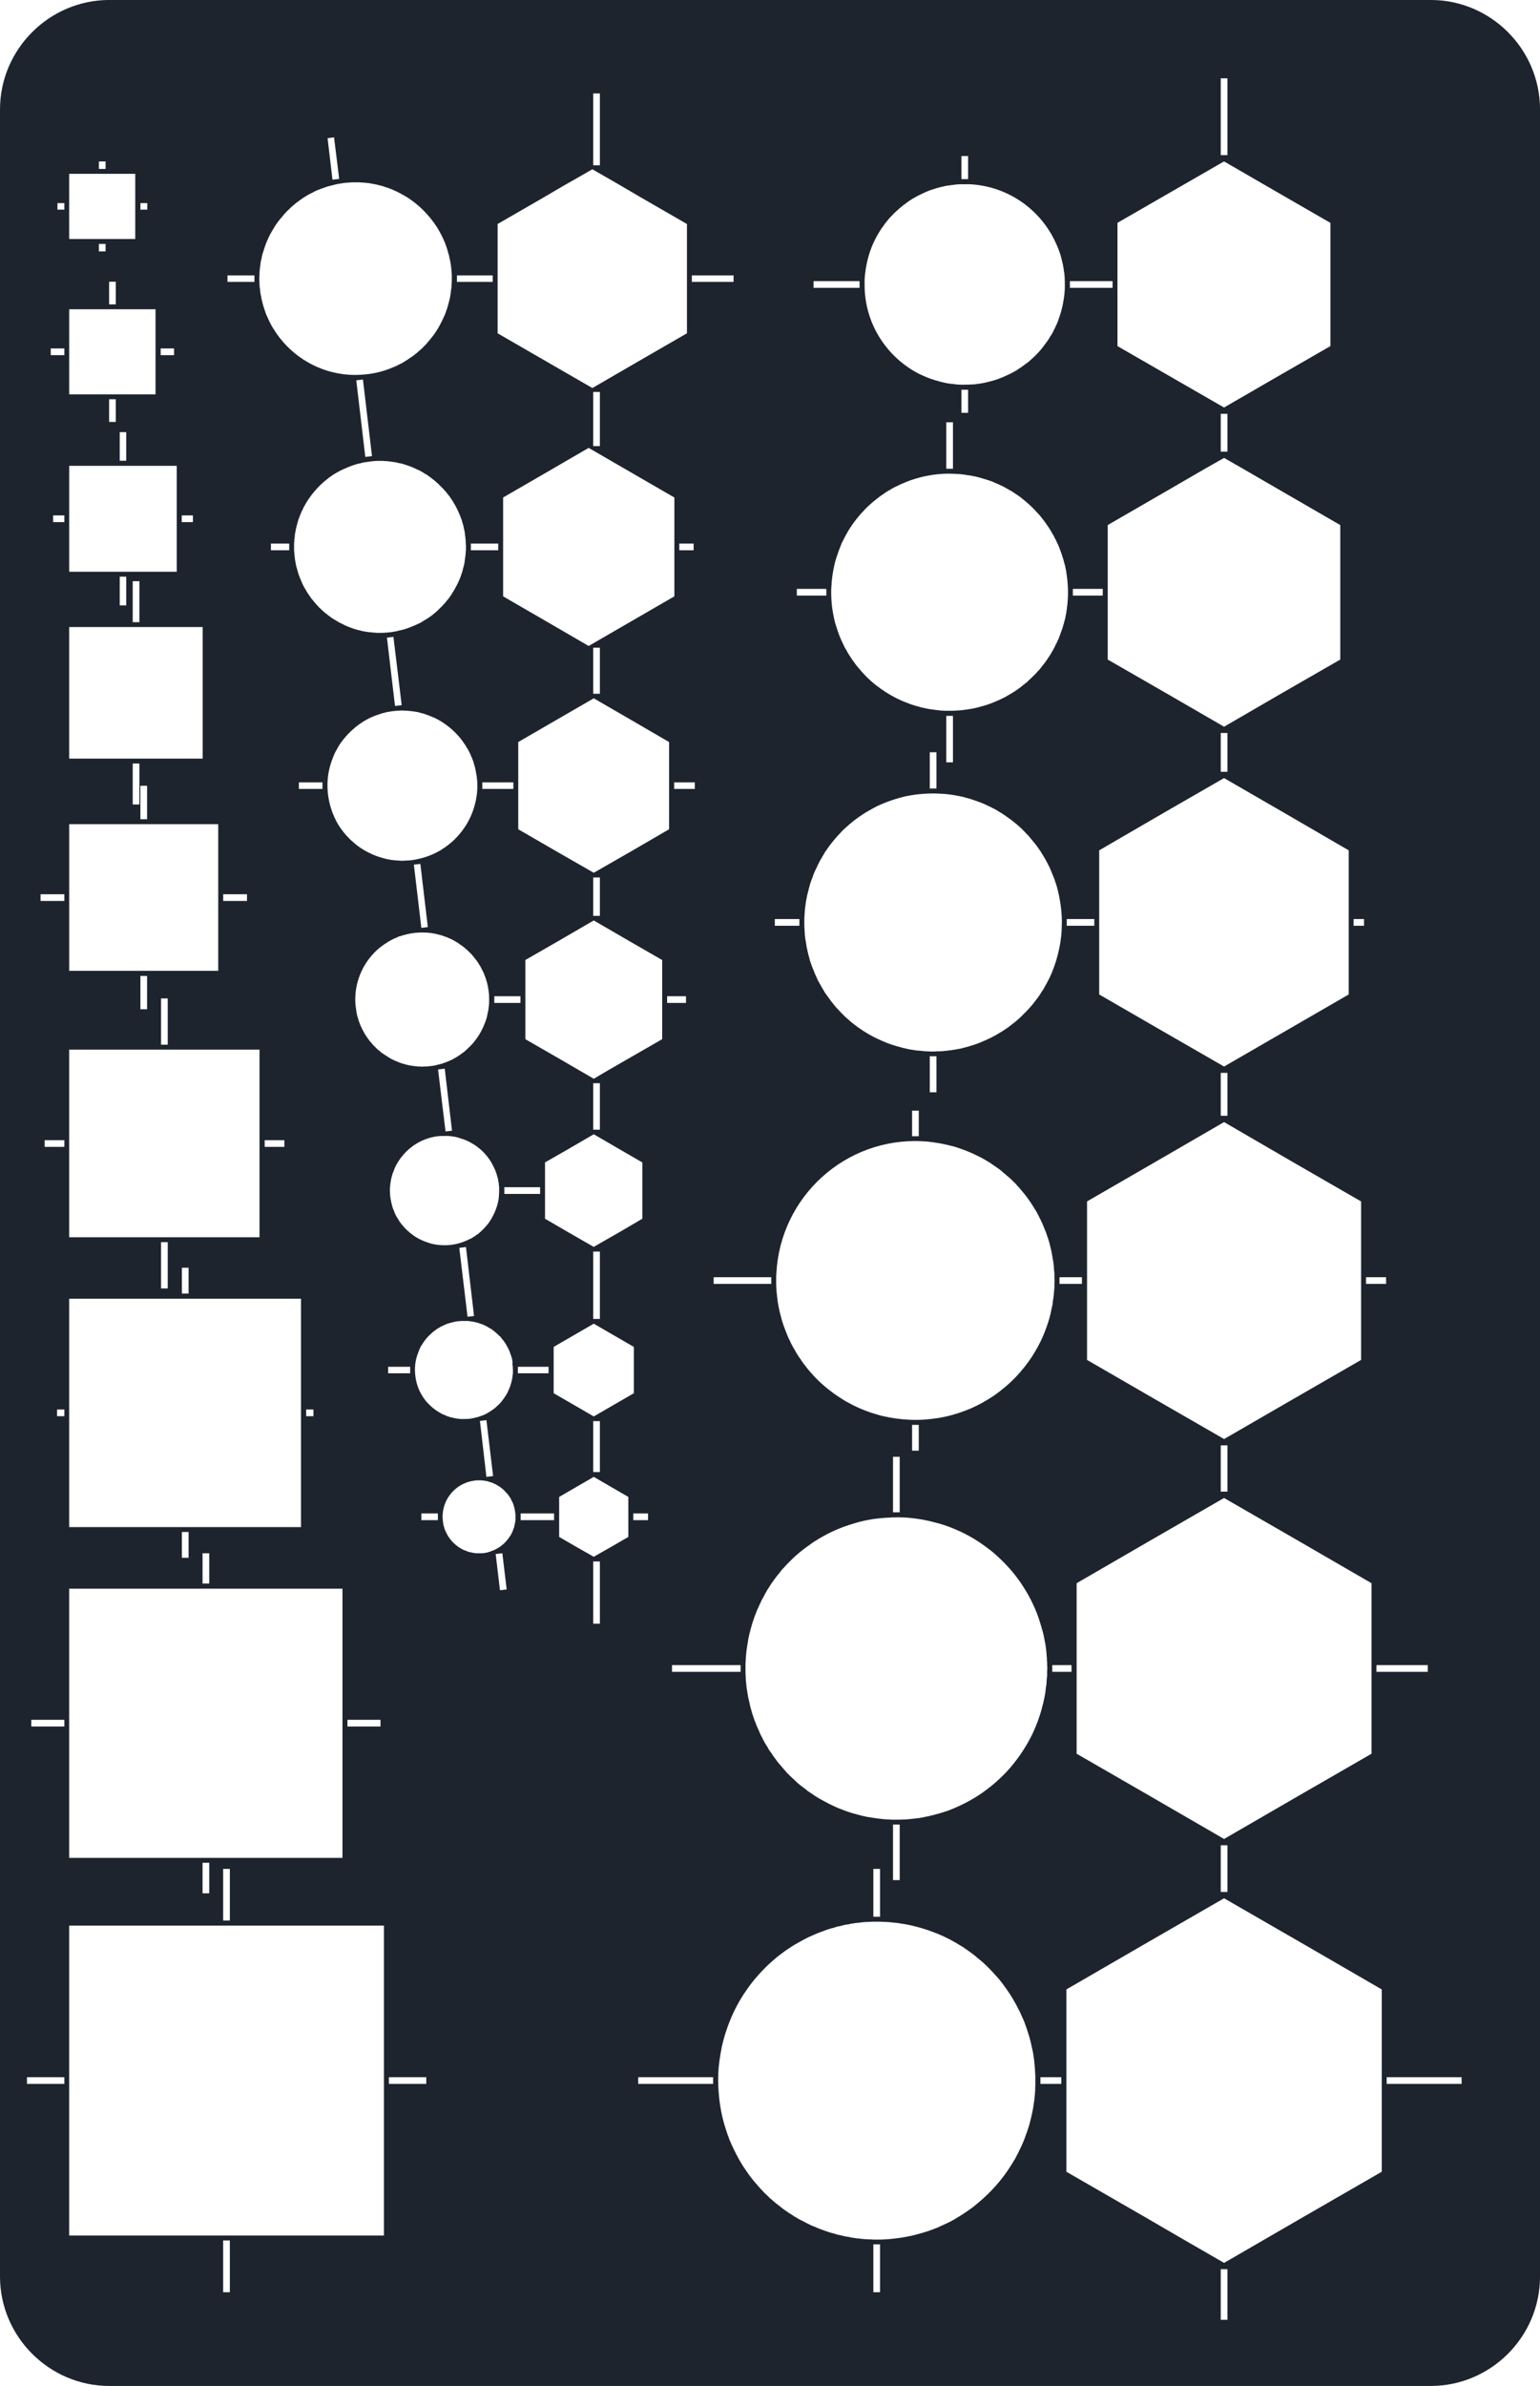 <?xml version="1.0" encoding="UTF-8"?>
<!-- Created with Inkscape (http://www.inkscape.org/) -->
<svg width="69.872mm" height="108.19mm" version="1.1" viewBox="0 0 69.872 108.19" xml:space="preserve" xmlns="http://www.w3.org/2000/svg"><g transform="translate(-70.609 -75.996)"><path d="m70.609 179.22v-98.261c0-2.732 2.239-4.964 4.96-4.964h59.953c2.73 0 4.96 2.232 4.96 4.964v98.261c0 2.732-2.23 4.964-4.96 4.964h-59.953c-2.721 0-4.96-2.232-4.96-4.964zm50.479-90.476h-1.936v0.304h1.936zm-11.48 0h-2.087v0.304h2.087zm-28.571 91.19v-2.348h-0.303v2.348zm0-16.856v-2.339h-0.303v2.339zm-5.638-75.682v-0.339h-0.303v0.339zm0-3.741v-0.339h-0.303v0.339zm0.464 11.472v-1.027h-0.303v1.027zm0-5.33v-1.027h-0.303v1.027zm0.473 13.651v-1.304h-0.294v1.304zm0-6.562v-1.295h-0.294v1.295zm0.598 15.588v-1.857h-0.303v1.857zm0-8.267v-1.857h-0.303v1.857zm0.348 17.552v-1.509h-0.303v1.509zm0-8.616v-1.518h-0.303v1.518zm0.937 21.275v-2.098h-0.303v2.098zm0-11.053v-2.098h-0.303v2.098zm0.946 23.266v-1.17h-0.303v1.17zm0-11.981v-1.17h-0.303v1.17zm0.937 27.195v-1.384h-0.303v1.384zm0-14.044v-1.375h-0.303v1.375zm9.848 22.382h-1.695v0.304h1.695zm-16.422 0h-1.695v0.304h1.695zm3.764-84.976h-0.312v0.295h0.312zm-3.764 0h-0.312v0.295h0.312zm4.978 6.589h-0.607v0.304h0.607zm-4.978 0h-0.616v0.304h0.616zm5.834 7.571h-0.508v0.304h0.508zm-5.834 0h-0.508v0.304h0.508zm8.287 17.177h-1.079v0.304h1.079zm-8.287 0h-1.079v0.304h1.079zm9.982 11.151h-0.892v0.304h0.892zm-9.982 0h-0.892v0.304h0.892zm11.302 12.213h-0.33v0.304h0.33zm-11.302 0h-0.33v0.304h0.33zm14.344 14.07h-1.499v0.304h1.499zm-14.344 0h-1.499v0.304h1.499zm23.995-73.745v3.259h0.303v-3.259zm0 13.535v2.455h0.303v-2.455zm0 11.597v2.089h0.303v-2.089zm0 10.419v1.741h0.303v-1.741zm0 9.33v2.107h0.303v-2.107zm0 7.633v3.053h0.303v-3.053zm0 7.687v2.312h0.303v-2.312zm0 6.366v2.821h0.303v-2.821zm2.489-2.178h-0.669v0.304h0.669zm-4.264 0h-1.516v0.304h1.516zm-5.272 0h-0.749v0.304h0.749zm5.022-6.651h-1.392v0.295h1.392zm-6.28 0h-0.999v0.295h0.999zm5.896-8.142h-1.623v0.304h1.623zm6.619-8.66h-0.856v0.304h0.856zm-7.511 0h-1.186v0.304h1.186zm7.912-9.696h-0.937v0.295h0.937zm-8.233 0h-1.409v0.295h1.409zm-8.662 0h-1.07v0.295h1.07zm16.841-10.83h-0.651v0.304h0.651zm-8.867 0h-1.24v0.304h1.24zm-9.482 0h-0.83v0.304h0.83zm20.16-12.16h-1.891v0.295h1.891zm-10.927 0h-1.623v0.295h1.623zm-10.811 0h-1.222v0.295h1.222zm3.318-6.223 0.223 1.884 0.303-0.036-0.232-1.884zm1.302 10.981 0.41 3.473 0.303-0.036-0.41-3.473zm1.392 11.669 0.366 3.098 0.303-0.036-0.375-3.098zm1.222 10.294 0.339 2.866 0.294-0.036-0.339-2.866zm1.097 9.285 0.339 2.812 0.294-0.036-0.33-2.812zm0.963 8.089 0.375 3.125 0.294-0.036-0.366-3.125zm0.937 7.848 0.294 2.536 0.303-0.036-0.303-2.536zm0.714 6.035 0.196 1.643 0.303-0.036-0.196-1.643zm21.435-51.746v-1.045h-0.303v1.045zm0-10.597v-1.045h-0.303v1.045zm-0.687 26.445v-2.107h-0.303v2.107zm0-13.312v-2.107h-0.303v2.107zm-0.749 28.275v-1.634h-0.303v1.634zm0-13.776v-1.643h-0.303v1.643zm-0.803 30.025v-1.17h-0.303v1.17zm0-14.258v-1.161h-0.303v1.161zm-0.865 33.73v-2.518h-0.303v2.518zm0-16.677v-2.518h-0.303v2.518zm-0.892 35.364v-2.17h-0.303v2.17zm0-17.026v-2.17h-0.303v2.17zm15.762 18.276v-2.295h-0.303v2.295zm0-19.4v-2.116h-0.303v2.116zm0-18.151v-2.098h-0.303v2.098zm0-17.044v-1.946h-0.303v1.946zm0-15.597v-1.759h-0.303v1.759zm0-14.517v-1.714h-0.303v1.714zm0-13.446v-3.482h-0.303v3.482zm10.624 87.155h-3.399v0.304h3.399zm-18.162 0h-0.946v0.304h0.946zm-15.798 0h-3.399v0.304h3.399zm32.425-18.686h-2.328v0.304h2.328zm-16.163 0h-0.874v0.304h0.874zm-15.013 0h-3.113v0.304h3.113zm29.285-17.588h-0.91v0.304h0.91zm-13.8 0h-1.017v0.304h1.017zm-14.094 0h-2.614v0.304h2.614zm26.894-16.24h-0.473v0.304h0.473zm-12.239 0h-1.249v0.304h1.249zm-13.38 0h-1.115v0.304h1.115zm13.764-14.972h-1.356v0.304h1.356zm-12.542 0h-1.338v0.304h1.338zm22.871-11.008v-5.589l-2.417-1.393-2.409-1.393-4.835 2.785v5.589l4.835 2.785 2.409-1.393zm-36.974 53.104v0.045c0 0.036 0 0.08-0.009 0.125 0 0.027 0 0.054-0.009 0.08-0.009 0.036-0.018 0.08-0.027 0.116l-0.009 0.036c0 0.027-0.009 0.054-0.018 0.08l-0.018 0.036c-0.009 0.027-0.018 0.054-0.027 0.08-0.009 0.018-0.018 0.045-0.027 0.071l-0.018 0.036c-0.009 0.027-0.027 0.045-0.036 0.071l-0.018 0.036c-0.018 0.018-0.027 0.045-0.045 0.062-0.018 0.027-0.027 0.045-0.045 0.071l-0.027 0.027c-0.018 0.027-0.027 0.045-0.054 0.071-0.009 0.018-0.027 0.036-0.045 0.054s-0.036 0.036-0.054 0.054-0.036 0.045-0.062 0.062c-0.027 0.018-0.054 0.045-0.089 0.071-0.027 0.027-0.062 0.054-0.098 0.071-0.009 9e-3 -0.027 0.018-0.045 0.027-0.027 0.018-0.045 0.036-0.071 0.045-0.027 0.018-0.054 0.027-0.071 0.036l-0.036 0.018c-0.054 0.027-0.107 0.045-0.161 0.062-0.036 0.018-0.071 0.027-0.107 0.036-0.018 9e-3 -0.036 9e-3 -0.054 0.018-0.045 9e-3 -0.089 0.018-0.143 0.027-0.062 9e-3 -0.134 9e-3 -0.205 9e-3h-0.045-0.08c-0.054 0-0.107-9e-3 -0.161-0.018-0.045-9e-3 -0.08-0.018-0.125-0.027l-0.036-9e-3c-0.027 0-0.054-9e-3 -0.08-0.018l-0.036-0.018c-0.027-9e-3 -0.054-0.018-0.071-0.027-0.027-9e-3 -0.054-0.018-0.071-0.027l-0.045-0.018c-0.018-9e-3 -0.045-0.027-0.062-0.036l-0.036-0.018c-0.027-0.018-0.045-0.027-0.071-0.045l-0.036-0.018-0.027-0.027c-0.027-0.018-0.045-0.027-0.062-0.045l-0.036-0.027c-0.027-0.027-0.062-0.054-0.089-0.08l-0.054-0.054c-0.027-0.027-0.054-0.062-0.08-0.089-0.027-0.036-0.054-0.062-0.071-0.098l-0.027-0.036c-0.018-0.027-0.045-0.062-0.062-0.098l-0.036-0.071c-0.009-0.027-0.027-0.054-0.036-0.071l-0.018-0.045-0.018-0.036c-0.009-0.027-0.018-0.054-0.027-0.071l-0.009-0.045-0.009-0.036-0.018-0.045-0.009-0.036-0.009-0.045v-0.045l-0.009-0.045c-0.134-0.902 0.5-1.741 1.401-1.866l0.045-9e-3h0.036l0.045-9e-3h0.045 0.08 0.08c0.027 0 0.054 9e-3 0.089 9e-3 0.009 0 0.027 0 0.045 9e-3 0.027 0 0.045 9e-3 0.071 9e-3 0.062 9e-3 0.134 0.027 0.196 0.054l0.036 9e-3c0.027 9e-3 0.054 0.018 0.08 0.027 0.018 9e-3 0.045 0.018 0.071 0.036 0.027 9e-3 0.045 0.018 0.071 0.027 0.036 0.027 0.071 0.045 0.098 0.062l0.036 0.018c0.027 0.018 0.045 0.036 0.071 0.045l0.027 0.027 0.036 0.027 0.027 0.018 0.036 0.027c0.009 0.018 0.027 0.027 0.036 0.045 0.018 9e-3 0.036 0.027 0.045 0.036 0.018 0.027 0.036 0.045 0.054 0.062l0.027 0.027c0.018 0.018 0.036 0.045 0.054 0.062l0.027 0.036c0.018 0.018 0.027 0.045 0.045 0.062s0.027 0.045 0.045 0.071l0.018 0.027c0.018 0.036 0.036 0.071 0.054 0.116 0.036 0.054 0.062 0.125 0.08 0.187l0.009 0.036c0.027 0.08 0.045 0.161 0.054 0.25 0.009 0.054 0.018 0.116 0.018 0.17v0.08zm-2.935-56.782c0.009 0.036 0.009 0.071 0.018 0.107 0 0.045 0.009 0.08 0.009 0.116 0.009 0.036 0.009 0.071 0.009 0.107 0 0.045 0.009 0.08 0.009 0.116v0.107 0.116c0 0.071 0 0.143-0.009 0.214v0.107c-0.009 0.036-0.009 0.071-0.018 0.107-0.009 0.071-0.018 0.143-0.027 0.214-0.009 0.036-0.009 0.071-0.018 0.107-0.009 0.036-0.009 0.071-0.018 0.107-0.009 0.036-0.018 0.071-0.027 0.098-0.018 0.071-0.036 0.143-0.054 0.205-0.027 0.107-0.062 0.205-0.098 0.304-0.009 0.036-0.027 0.071-0.036 0.098-0.018 0.036-0.027 0.071-0.045 0.098-0.027 0.062-0.054 0.134-0.089 0.196-0.062 0.125-0.125 0.25-0.196 0.366-0.036 0.062-0.08 0.116-0.116 0.179-0.054 0.08-0.116 0.17-0.187 0.25-0.018 0.027-0.045 0.054-0.062 0.08-0.027 0.027-0.045 0.054-0.071 0.08-0.062 0.08-0.134 0.161-0.214 0.232-0.018 0.027-0.045 0.054-0.071 0.071-0.027 0.027-0.054 0.054-0.08 0.071-0.027 0.027-0.054 0.054-0.08 0.071-0.027 0.027-0.054 0.045-0.08 0.071-0.027 0.018-0.054 0.045-0.08 0.062-0.027 0.027-0.054 0.045-0.08 0.062-0.027 0.027-0.062 0.045-0.089 0.062-0.116 0.08-0.232 0.161-0.357 0.232-0.027 0.018-0.062 0.036-0.089 0.054-0.036 0.009-0.062 0.027-0.098 0.045-0.098 0.054-0.196 0.098-0.294 0.134-0.33 0.143-0.687 0.241-1.062 0.295-0.223 0.027-0.446 0.045-0.66 0.045-1.356-0.009-2.596-0.652-3.399-1.679-0.089-0.116-0.169-0.223-0.241-0.348-0.045-0.062-0.08-0.116-0.116-0.179-0.036-0.062-0.062-0.125-0.098-0.187-0.036-0.062-0.062-0.134-0.089-0.196-0.036-0.062-0.062-0.134-0.089-0.196-0.045-0.143-0.098-0.277-0.134-0.42-0.018-0.071-0.036-0.143-0.054-0.214-0.009-0.036-0.018-0.071-0.018-0.107-0.009-0.036-0.018-0.071-0.027-0.116 0-0.036-0.009-0.071-0.018-0.107 0-0.036-0.009-0.071-0.009-0.116-0.009-0.036-0.009-0.071-0.018-0.107 0-0.036 0-0.071-0.009-0.116v-0.107c0-0.036-0.009-0.071-0.009-0.107v-0.116c0-0.036 0-0.071 0.009-0.107v-0.107c0.009-0.071 0.009-0.143 0.018-0.214 0.009-0.036 0.009-0.071 0.018-0.107 0-0.036 0.009-0.071 0.009-0.107 0.009-0.036 0.018-0.071 0.018-0.107 0.009-0.036 0.018-0.071 0.027-0.107 0.009-0.036 0.018-0.071 0.018-0.107 0.009-0.027 0.018-0.062 0.027-0.098 0.009-0.036 0.018-0.071 0.036-0.107 0.018-0.062 0.036-0.134 0.062-0.196 0.009-0.036 0.018-0.071 0.036-0.098 0.009-0.036 0.018-0.071 0.036-0.098 0.009-0.036 0.027-0.071 0.036-0.098 0.018-0.036 0.036-0.071 0.045-0.098 0.027-0.062 0.062-0.125 0.089-0.187 0.036-0.062 0.071-0.125 0.107-0.187 0.018-0.027 0.036-0.062 0.054-0.089 0.018-0.027 0.036-0.062 0.054-0.089 0.018-0.027 0.036-0.062 0.054-0.089 0.045-0.054 0.08-0.116 0.125-0.17 0.018-0.027 0.045-0.054 0.062-0.08 0.027-0.027 0.045-0.054 0.071-0.08 0.045-0.054 0.089-0.107 0.134-0.161 0.071-0.08 0.143-0.152 0.223-0.223 0.045-0.054 0.098-0.098 0.152-0.143 0.054-0.045 0.107-0.089 0.161-0.134 0.027-0.027 0.062-0.045 0.089-0.062 0.027-0.027 0.054-0.045 0.08-0.062 0.062-0.045 0.116-0.08 0.178-0.125 0.062-0.036 0.125-0.071 0.178-0.107 0.062-0.036 0.125-0.071 0.196-0.098 0.027-0.018 0.062-0.036 0.089-0.054 0.036-0.009 0.071-0.027 0.098-0.045 0.071-0.027 0.134-0.054 0.205-0.08 0.098-0.036 0.205-0.071 0.303-0.107 0.036-0.009 0.071-0.018 0.107-0.027 0.071-0.018 0.143-0.036 0.214-0.054 0.036-0.009 0.071-0.018 0.107-0.027 0.045-0.009 0.08-0.009 0.116-0.018 0.036-0.009 0.071-0.009 0.107-0.018 0.036-0.009 0.08-0.009 0.116-0.018 0.036 0 0.071-0.009 0.107-0.009 0.036 0 0.08-0.009 0.116-0.009 0.036 0 0.071 0 0.107-0.009h0.116 0.107 0.107c0.036 0 0.071 0.009 0.107 0.009 0.071 0 0.152 0.009 0.223 0.018 0.036 0 0.071 0.009 0.107 0.009 0.036 0.009 0.071 0.009 0.098 0.018 0.036 0.009 0.071 0.009 0.107 0.018 0.107 0.018 0.214 0.045 0.312 0.071 0.036 0.009 0.071 0.018 0.107 0.027 0.036 0.009 0.062 0.018 0.098 0.036 0.036 0.009 0.071 0.018 0.098 0.027 0.134 0.045 0.268 0.098 0.392 0.161 0.036 0.009 0.062 0.027 0.098 0.045 0.062 0.027 0.125 0.062 0.187 0.098 0.152 0.08 0.303 0.17 0.446 0.277 0.339 0.241 0.642 0.536 0.901 0.866 0.089 0.107 0.169 0.223 0.25 0.348 0.036 0.054 0.071 0.116 0.107 0.179 0.071 0.125 0.134 0.25 0.196 0.384 0.089 0.196 0.161 0.402 0.214 0.616 0.027 0.071 0.045 0.143 0.054 0.214 0.018 0.071 0.036 0.143 0.045 0.214 0.009 0.045 0.018 0.08 0.018 0.116zm0.642 12.231c0.009 0.036 0.009 0.062 0.018 0.098 0 0.036 0.009 0.071 0.009 0.098 0 0.036 0.009 0.071 0.009 0.098v0.107c0.009 0.027 0.009 0.062 0.009 0.098v0.098 0.098c-0.009 0.062-0.009 0.125-0.018 0.187 0 0.036 0 0.062-0.009 0.098-0.009 0.062-0.018 0.125-0.027 0.187 0 0.036-0.009 0.062-0.009 0.098-0.018 0.062-0.027 0.125-0.045 0.187-0.009 0.027-0.018 0.062-0.027 0.089 0 0.036-0.009 0.062-0.018 0.089-0.018 0.062-0.036 0.125-0.062 0.187-0.009 0.027-0.018 0.054-0.027 0.089-0.018 0.027-0.027 0.054-0.036 0.089-0.009 0.027-0.027 0.054-0.036 0.08-0.009 0.027-0.027 0.062-0.036 0.089-0.018 0.027-0.027 0.054-0.045 0.08-0.009 0.036-0.027 0.062-0.045 0.089-0.036 0.08-0.089 0.161-0.134 0.241-0.018 0.027-0.036 0.054-0.054 0.08-0.009 0.027-0.027 0.054-0.045 0.08-0.036 0.054-0.071 0.098-0.107 0.152-0.027 0.027-0.045 0.054-0.062 0.071-0.036 0.054-0.08 0.098-0.116 0.143-0.036 0.036-0.062 0.071-0.098 0.107-0.027 0.036-0.062 0.071-0.098 0.098-0.045 0.045-0.089 0.089-0.134 0.134-0.027 0.018-0.045 0.045-0.071 0.062-0.018 0.018-0.045 0.045-0.071 0.062-0.045 0.036-0.098 0.08-0.143 0.116-0.107 0.071-0.205 0.143-0.321 0.205-0.062 0.045-0.125 0.08-0.187 0.116-0.134 0.062-0.268 0.125-0.41 0.179-0.178 0.071-0.366 0.134-0.562 0.17-0.036 9e-3 -0.062 0.018-0.098 0.027-0.062 9e-3 -0.134 0.018-0.196 0.036-0.169 0.018-0.33 0.036-0.5 0.036h-0.196c-0.027 0-0.062-9e-3 -0.098-9e-3 -0.062 0-0.125-9e-3 -0.187-0.018-0.036 0-0.062 0-0.098-9e-3 -0.027 0-0.062-9e-3 -0.089-9e-3 -0.071-0.018-0.134-0.027-0.196-0.036-0.027-9e-3 -0.062-0.018-0.089-0.027-0.027-9e-3 -0.062-9e-3 -0.089-0.018-0.062-0.018-0.125-0.036-0.187-0.054-0.027-9e-3 -0.054-0.018-0.089-0.036-0.027-9e-3 -0.054-0.018-0.089-0.027-0.027-9e-3 -0.054-0.027-0.089-0.036-0.027-9e-3 -0.054-0.027-0.08-0.036-0.036-9e-3 -0.062-0.027-0.089-0.036-0.027-0.018-0.054-0.027-0.08-0.045-0.045-0.018-0.08-0.036-0.116-0.054-0.071-0.036-0.143-0.08-0.214-0.125-0.027-0.018-0.054-0.027-0.08-0.045-0.027-0.018-0.054-0.036-0.08-0.054-0.027-0.018-0.054-0.036-0.08-0.054-0.018-0.018-0.045-0.036-0.071-0.054s-0.054-0.036-0.071-0.062c-0.027-0.018-0.054-0.036-0.08-0.054-0.071-0.062-0.134-0.125-0.205-0.187-0.027-0.027-0.045-0.045-0.071-0.062-0.018-0.027-0.036-0.045-0.062-0.071-0.045-0.045-0.08-0.089-0.125-0.143-0.018-0.018-0.045-0.045-0.062-0.071-0.018-0.018-0.036-0.045-0.054-0.071-0.027-0.027-0.045-0.045-0.062-0.071s-0.036-0.054-0.054-0.08c-0.036-0.054-0.071-0.098-0.107-0.152-0.018-0.027-0.036-0.054-0.045-0.08-0.018-0.027-0.036-0.062-0.054-0.089s-0.027-0.054-0.045-0.08c-0.018-0.027-0.027-0.054-0.045-0.08-0.018-0.036-0.027-0.062-0.045-0.089-0.009-0.027-0.027-0.062-0.036-0.089-0.018-0.027-0.027-0.054-0.036-0.089-0.027-0.054-0.054-0.116-0.071-0.179-0.018-0.027-0.027-0.062-0.036-0.089-0.009-0.036-0.018-0.062-0.027-0.098-0.018-0.062-0.036-0.125-0.054-0.187-0.009-0.036-0.018-0.062-0.027-0.098 0-0.027-0.009-0.062-0.018-0.098-0.009-0.027-0.009-0.062-0.018-0.098 0-0.027-0.009-0.062-0.018-0.098 0-0.036-0.009-0.062-0.009-0.098s-0.009-0.071-0.009-0.098c-0.009-0.036-0.009-0.071-0.009-0.098 0-0.036-0.009-0.071-0.009-0.098v-0.098-0.196c0-0.036 0-0.071 0.009-0.098v-0.098c0.009-0.036 0.009-0.062 0.018-0.098 0-0.036 0-0.062 0.009-0.098 0-0.027 0.009-0.062 0.009-0.089 0.018-0.062 0.027-0.125 0.036-0.187 0.027-0.098 0.045-0.187 0.071-0.277 0.027-0.098 0.054-0.187 0.089-0.277 0.009-0.027 0.027-0.054 0.036-0.08 0.018-0.062 0.045-0.116 0.071-0.179 0.018-0.027 0.027-0.054 0.045-0.08 0.009-0.027 0.027-0.062 0.036-0.089 0.018-0.027 0.036-0.054 0.045-0.08 0.018-0.027 0.036-0.054 0.045-0.08 0.036-0.054 0.062-0.107 0.098-0.161 0.018-0.027 0.036-0.054 0.054-0.08s0.036-0.054 0.054-0.071c0.018-0.027 0.036-0.054 0.054-0.08 0.054-0.071 0.116-0.143 0.178-0.214 0.018-0.027 0.045-0.054 0.062-0.071 0.018-0.027 0.045-0.045 0.062-0.071 0.089-0.089 0.178-0.179 0.277-0.259 0.018-0.018 0.045-0.036 0.071-0.062 0.045-0.036 0.098-0.071 0.143-0.116 0.08-0.054 0.152-0.107 0.232-0.161 0.054-0.027 0.107-0.062 0.169-0.098 0.161-0.089 0.339-0.17 0.517-0.241 0.178-0.071 0.366-0.134 0.562-0.17 0.027-0.009 0.062-0.018 0.098-0.027 0.062-0.009 0.125-0.018 0.196-0.027 0.169-0.027 0.33-0.045 0.491-0.045h0.196c0.036 0.009 0.071 0.009 0.098 0.009 0.071 0 0.134 0.009 0.196 0.018 0.062 0.009 0.125 0.009 0.187 0.027 0.036 0 0.062 0.009 0.098 0.009 0.027 0.009 0.062 0.018 0.089 0.027 0.062 0.009 0.125 0.027 0.187 0.036 0.062 0.018 0.125 0.036 0.178 0.054 0.098 0.036 0.187 0.062 0.268 0.098 0.036 0.009 0.062 0.027 0.089 0.036 0.062 0.027 0.116 0.054 0.169 0.08 0.027 0.009 0.062 0.027 0.089 0.036 0.08 0.045 0.161 0.089 0.241 0.143 0.027 0.018 0.054 0.036 0.08 0.045 0.027 0.018 0.054 0.036 0.08 0.054 0.027 0.018 0.045 0.036 0.071 0.054 0.054 0.036 0.107 0.071 0.152 0.116 0.027 0.018 0.054 0.036 0.071 0.054 0.027 0.027 0.054 0.045 0.071 0.062 0.071 0.062 0.143 0.125 0.205 0.196 0.045 0.045 0.089 0.089 0.134 0.134 0.018 0.018 0.036 0.045 0.062 0.071 0.018 0.018 0.036 0.045 0.062 0.071 0.018 0.018 0.036 0.045 0.054 0.071s0.036 0.054 0.062 0.071c0.018 0.027 0.036 0.054 0.054 0.08s0.036 0.054 0.054 0.08c0.018 0.027 0.036 0.054 0.054 0.08s0.027 0.054 0.045 0.08c0.036 0.054 0.062 0.107 0.098 0.161 0.009 0.027 0.027 0.054 0.045 0.089 0.009 0.027 0.027 0.054 0.036 0.08 0.018 0.027 0.027 0.062 0.045 0.089 0.009 0.027 0.027 0.062 0.036 0.089 0.018 0.027 0.027 0.062 0.036 0.089 0.018 0.027 0.027 0.062 0.036 0.089 0.009 0.036 0.018 0.062 0.036 0.089 0.009 0.036 0.018 0.062 0.027 0.098 0.009 0.027 0.018 0.062 0.027 0.089 0.009 0.036 0.018 0.071 0.027 0.098 0.009 0.036 0.009 0.062 0.018 0.098 0.009 0.036 0.018 0.062 0.027 0.098 0 0.036 0.009 0.062 0.018 0.098 0 0.036 0.009 0.062 0.009 0.098zm0.526 10.892c0 0.036 0.009 0.062 0.009 0.089 0.018 0.116 0.027 0.232 0.027 0.348v0.17c-0.009 0.08-0.009 0.17-0.018 0.25-0.018 0.116-0.036 0.223-0.054 0.33-0.009 0.036-0.018 0.071-0.027 0.098-0.152 0.643-0.491 1.214-0.963 1.669-0.161 0.152-0.348 0.295-0.544 0.42-0.036 0.027-0.071 0.045-0.116 0.071-0.303 0.17-0.642 0.304-1.008 0.375l-0.036 9e-3c-0.045 9e-3 -0.098 0.018-0.152 0.027-0.116 0.018-0.232 0.027-0.339 0.027h-0.009c-0.062 9e-3 -0.116 9e-3 -0.169 9e-3 -0.089-9e-3 -0.169-9e-3 -0.259-0.018-0.027 0-0.054 0-0.08-9e-3 -0.054 0-0.116-9e-3 -0.169-0.018-0.214-0.036-0.428-0.098-0.633-0.17-0.259-0.098-0.508-0.223-0.731-0.375-0.062-0.045-0.134-0.089-0.196-0.143-0.018-0.018-0.045-0.036-0.062-0.054-0.018-0.018-0.045-0.036-0.062-0.054-0.045-0.036-0.08-0.071-0.125-0.107-0.018-0.018-0.036-0.036-0.054-0.062-0.036-0.036-0.08-0.071-0.116-0.116-0.036-0.036-0.071-0.08-0.107-0.125-0.018-0.018-0.036-0.036-0.054-0.062-0.009-0.018-0.027-0.045-0.045-0.062-0.018-0.027-0.036-0.045-0.054-0.071-0.009-0.018-0.027-0.045-0.045-0.062-0.009-0.027-0.027-0.045-0.045-0.071-0.009-0.027-0.027-0.045-0.045-0.071-0.027-0.045-0.054-0.098-0.08-0.143-0.036-0.071-0.071-0.152-0.107-0.223-0.125-0.286-0.214-0.589-0.259-0.902-0.027-0.179-0.036-0.348-0.036-0.527 0-0.42 0.089-0.839 0.241-1.214 0.018-0.054 0.036-0.107 0.062-0.152 0.009-0.027 0.018-0.054 0.036-0.08 0.009-0.018 0.018-0.045 0.036-0.071 0.027-0.045 0.054-0.098 0.08-0.143 0.009-0.027 0.027-0.045 0.036-0.071 0.027-0.045 0.062-0.089 0.089-0.134 0.018-0.027 0.036-0.045 0.045-0.071 0.018-0.018 0.036-0.045 0.054-0.062 0.027-0.045 0.062-0.089 0.098-0.125 0.018-0.027 0.036-0.045 0.054-0.062 0.018-0.027 0.036-0.045 0.054-0.062 0.018-0.018 0.036-0.045 0.054-0.062 0.018-0.018 0.045-0.036 0.062-0.054 0.018-0.027 0.036-0.045 0.054-0.062 0.027-0.018 0.045-0.036 0.062-0.054 0.018-0.018 0.045-0.036 0.062-0.054 0.018-0.018 0.045-0.036 0.062-0.054 0.018-0.018 0.045-0.036 0.062-0.054 0.027-0.018 0.045-0.036 0.062-0.045 0.027-0.018 0.045-0.036 0.071-0.054 0.018-0.018 0.045-0.027 0.071-0.045 0.018-0.018 0.045-0.036 0.062-0.045 0.027-0.018 0.045-0.027 0.071-0.045 0.027-0.018 0.045-0.027 0.071-0.045 0.027-9e-3 0.054-0.027 0.071-0.036 0.027-0.018 0.054-0.027 0.08-0.045 0.018-9e-3 0.045-0.018 0.071-0.036 0.054-0.018 0.098-0.045 0.152-0.062 0.027-0.018 0.054-0.027 0.08-0.036 0.027-9e-3 0.054-0.018 0.08-0.027 0.027-9e-3 0.054-0.018 0.08-0.027 0.027-9e-3 0.054-0.018 0.08-0.027 0.027-9e-3 0.054-0.018 0.08-0.027s0.054-0.018 0.08-0.018c0.036-9e-3 0.062-0.018 0.089-0.027 0.027 0 0.054-9e-3 0.08-0.018 0.036 0 0.062-9e-3 0.089-9e-3 0.027-9e-3 0.054-9e-3 0.089-0.018 0.027 0 0.054-9e-3 0.08-9e-3 0.036 0 0.062-9e-3 0.089-9e-3 0.027 0 0.062-9e-3 0.089-9e-3h0.089c0.027-9e-3 0.054-9e-3 0.08-9e-3h0.089c0.027 0 0.054 0 0.08 9e-3h0.089c0.027 0 0.054 0 0.08 9e-3 0.062 0 0.116 9e-3 0.169 0.018 0.027 0 0.054 9e-3 0.08 9e-3 0.054 9e-3 0.116 0.018 0.169 0.027 0.054 0.018 0.107 0.027 0.161 0.045 0.054 9e-3 0.107 0.027 0.161 0.045 0.045 0.018 0.098 0.036 0.152 0.054 0.054 0.018 0.098 0.036 0.152 0.062 0.054 0.018 0.098 0.045 0.152 0.062 0.366 0.179 0.705 0.429 0.981 0.723 0.134 0.134 0.25 0.286 0.357 0.446 0.036 0.045 0.062 0.089 0.089 0.143 0.018 0.018 0.027 0.045 0.045 0.071 0.018 0.018 0.027 0.045 0.045 0.071 0.009 0.027 0.018 0.045 0.036 0.071 0.027 0.054 0.045 0.098 0.071 0.152 0.045 0.107 0.089 0.205 0.125 0.312 0.018 0.054 0.027 0.116 0.045 0.17 0.009 0.027 0.018 0.054 0.027 0.08 0 0.027 0.009 0.054 0.018 0.08 0 0.036 0.009 0.062 0.018 0.089 0 0.027 0.009 0.054 0.009 0.089 0.009 0.027 0.018 0.054 0.018 0.08zm0.544 9.758c0 0.027 0 0.045 0.009 0.071 0 0.027 0 0.054 0.009 0.08 0.009 0.08 0.009 0.152 0.009 0.232v0.071 0.08 0.08c-0.009 0.018-0.009 0.045-0.009 0.071-0.009 0.071-0.018 0.152-0.027 0.223-0.009 0.027-0.009 0.054-0.018 0.071-0.018 0.098-0.036 0.196-0.062 0.295-0.009 0.018-0.018 0.045-0.027 0.071 0 0.018-0.009 0.045-0.018 0.062-0.009 0.027-0.018 0.054-0.027 0.071-0.018 0.045-0.036 0.089-0.054 0.134-0.018 0.045-0.036 0.089-0.062 0.134-0.08 0.179-0.187 0.348-0.303 0.5-0.045 0.062-0.089 0.116-0.134 0.17-0.08 0.089-0.169 0.179-0.259 0.259-0.071 0.071-0.143 0.134-0.223 0.187-0.08 0.062-0.161 0.116-0.25 0.17-0.018 9e-3 -0.036 0.027-0.062 0.036-0.018 9e-3 -0.045 0.027-0.062 0.036-0.027 9e-3 -0.045 0.027-0.062 0.036-0.134 0.062-0.277 0.125-0.419 0.17-0.027 9e-3 -0.054 0.018-0.071 0.027-0.027 9e-3 -0.054 9e-3 -0.071 0.018-0.027 9e-3 -0.054 0.018-0.08 0.018-0.027 9e-3 -0.045 0.018-0.071 0.018-0.054 0.018-0.107 0.027-0.152 0.036-0.027 0-0.054 9e-3 -0.08 9e-3 -0.027 0-0.054 9e-3 -0.08 9e-3 -0.027 9e-3 -0.054 9e-3 -0.071 9e-3 -0.027 0-0.054 9e-3 -0.08 9e-3h-0.08-0.071c-0.027 9e-3 -0.054 9e-3 -0.08 9e-3 -0.027-9e-3 -0.054-9e-3 -0.071-9e-3h-0.08c-0.027 0-0.054 0-0.071-9e-3 -0.027 0-0.054 0-0.08-9e-3 -0.027 0-0.045 0-0.071-9e-3 -0.027 0-0.054 0-0.071-9e-3 -0.027 0-0.054-9e-3 -0.08-9e-3 -0.018-9e-3 -0.045-9e-3 -0.071-0.018-0.027 0-0.045-9e-3 -0.071-0.018-0.027 0-0.045-9e-3 -0.071-0.018-0.071-0.018-0.143-0.036-0.214-0.062-0.018-9e-3 -0.045-0.018-0.071-0.027-0.018-9e-3 -0.045-0.018-0.062-0.027-0.045-0.018-0.089-0.036-0.134-0.054-0.027-9e-3 -0.045-0.018-0.071-0.036-0.018-9e-3 -0.045-0.018-0.062-0.027-0.027-9e-3 -0.045-0.027-0.062-0.036-0.027-9e-3 -0.045-0.027-0.062-0.036-0.045-0.027-0.089-0.054-0.125-0.08-0.062-0.036-0.125-0.08-0.187-0.125-0.018-9e-3 -0.036-0.027-0.054-0.036-0.018-0.018-0.036-0.036-0.054-0.054l-0.062-0.045c-0.018-0.018-0.036-0.027-0.054-0.045-0.018-0.018-0.036-0.036-0.054-0.054-0.018-0.018-0.036-0.036-0.054-0.054-0.027-0.027-0.062-0.062-0.098-0.098-0.018-0.027-0.027-0.045-0.045-0.062-0.018-0.018-0.036-0.036-0.054-0.054-0.009-0.018-0.027-0.036-0.045-0.054-0.009-0.018-0.027-0.045-0.045-0.062-0.009-0.018-0.027-0.036-0.045-0.062-0.009-0.018-0.027-0.036-0.036-0.054-0.018-0.027-0.027-0.045-0.045-0.062-0.009-0.027-0.027-0.045-0.036-0.062-0.018-0.027-0.027-0.045-0.036-0.062-0.018-0.027-0.027-0.045-0.036-0.071-0.027-0.045-0.054-0.089-0.071-0.134-0.009-0.018-0.018-0.045-0.027-0.062-0.018-0.027-0.027-0.045-0.036-0.071-0.009-0.027-0.018-0.045-0.027-0.071-0.018-0.045-0.036-0.089-0.054-0.143-0.009-0.018-0.009-0.045-0.018-0.071-0.018-0.045-0.027-0.098-0.045-0.143-0.027-0.107-0.045-0.205-0.054-0.312-0.027-0.152-0.036-0.304-0.036-0.464 0.009-0.866 0.384-1.661 0.999-2.223 0.036-0.027 0.071-0.062 0.107-0.089 0.045-0.036 0.08-0.062 0.116-0.089 0.045-0.036 0.08-0.062 0.125-0.089 0.018-9e-3 0.036-0.027 0.062-0.036 0.018-0.018 0.045-0.027 0.062-0.045 0.018-9e-3 0.045-0.027 0.062-0.036 0.018-9e-3 0.045-0.027 0.062-0.036 0.027-9e-3 0.045-0.027 0.071-0.036 0.018-9e-3 0.045-0.018 0.062-0.036 0.027-9e-3 0.045-0.018 0.071-0.027 0.018-9e-3 0.045-0.018 0.071-0.027 0.018-0.018 0.045-0.027 0.062-0.036 0.027-9e-3 0.054-0.018 0.071-0.027 0.027 0 0.054-9e-3 0.071-0.018 0.071-0.027 0.152-0.045 0.223-0.062 0.027-9e-3 0.054-0.018 0.071-0.018 0.08-0.018 0.161-0.036 0.232-0.045 0.187-0.027 0.366-0.036 0.544-0.027h0.071c0.027 0 0.054 0 0.08 9e-3 0.045 0 0.098 9e-3 0.143 9e-3 0.027 9e-3 0.054 9e-3 0.08 0.018 0.018 0 0.045 9e-3 0.071 9e-3 0.027 9e-3 0.045 9e-3 0.071 0.018 0.027 0 0.054 9e-3 0.071 0.018 0.027 0 0.054 9e-3 0.071 0.018 0.027 0 0.054 9e-3 0.071 0.018 0.027 9e-3 0.054 9e-3 0.071 0.018 0.027 9e-3 0.045 0.018 0.071 0.027 0.027 9e-3 0.045 0.018 0.071 0.027 0.018 0 0.045 9e-3 0.062 0.018 0.054 0.027 0.098 0.045 0.143 0.062 0.018 9e-3 0.045 0.018 0.062 0.027 0.045 0.027 0.089 0.045 0.134 0.071 0.018 9e-3 0.036 0.027 0.062 0.036 0.018 9e-3 0.036 0.027 0.062 0.036 0.018 0.018 0.036 0.027 0.062 0.036 0.018 0.018 0.036 0.027 0.054 0.045 0.062 0.045 0.125 0.08 0.178 0.125 0.018 0.018 0.045 0.036 0.062 0.054l0.054 0.045c0.018 0.018 0.036 0.027 0.054 0.045s0.036 0.036 0.054 0.054c0.018 0.018 0.036 0.036 0.054 0.054 0.018 9e-3 0.036 0.027 0.054 0.045 0.009 0.018 0.027 0.036 0.045 0.054 0.018 0.018 0.036 0.036 0.054 0.062 0.045 0.054 0.089 0.107 0.134 0.17 0.018 0.018 0.027 0.036 0.045 0.054 0.009 0.027 0.027 0.045 0.045 0.062 0.009 0.027 0.027 0.045 0.036 0.062 0.018 0.018 0.027 0.045 0.036 0.062 0.018 0.027 0.027 0.045 0.045 0.062 0.009 0.027 0.018 0.045 0.036 0.071 0.009 0.018 0.018 0.045 0.027 0.062 0.018 0.027 0.027 0.045 0.036 0.071 0.009 0.018 0.027 0.045 0.036 0.062 0.009 0.027 0.018 0.045 0.027 0.071 0.009 0.018 0.018 0.045 0.027 0.071 0.009 0.018 0.018 0.045 0.027 0.071 0.009 0.018 0.018 0.045 0.027 0.071 0.009 0.018 0.018 0.045 0.018 0.071 0.009 0.027 0.018 0.045 0.027 0.071 0.009 0.027 0.009 0.054 0.018 0.071 0.009 0.027 0.009 0.054 0.018 0.08 0.009 0.027 0.009 0.045 0.018 0.071 0 0.027 0.009 0.054 0.009 0.08 0.009 0.027 0.009 0.054 0.018 0.08zm0.464 8.741v0.062c0.009 0.018 0.009 0.045 0.009 0.062s0.009 0.045 0.009 0.062v0.062 0.062c0 0.08 0 0.17-0.009 0.25 0 0.08-0.018 0.161-0.027 0.241-0.036 0.179-0.089 0.348-0.161 0.518-0.08 0.179-0.178 0.357-0.294 0.518-0.036 0.045-0.071 0.089-0.116 0.134-0.089 0.107-0.178 0.196-0.285 0.286l-0.018 0.018c-0.036 0.027-0.08 0.062-0.125 0.089-0.071 0.054-0.152 0.107-0.232 0.152-0.027 9e-3 -0.045 0.018-0.062 0.027-0.241 0.125-0.508 0.214-0.794 0.259-0.339 0.045-0.669 0.027-0.981-0.054-0.018-9e-3 -0.036-0.018-0.054-0.018-0.08-0.027-0.152-0.054-0.232-0.08-0.089-0.036-0.178-0.08-0.268-0.125-0.054-0.027-0.107-0.062-0.152-0.089l-0.054-0.036c-0.018-9e-3 -0.027-0.018-0.045-0.036-0.054-0.036-0.098-0.071-0.143-0.107-0.027-0.027-0.062-0.054-0.089-0.08s-0.062-0.054-0.089-0.08c-0.036-0.045-0.08-0.08-0.116-0.134-0.018-9e-3 -0.027-0.027-0.045-0.045-0.009-9e-3 -0.018-0.027-0.036-0.045l-0.036-0.045c-0.009-0.018-0.027-0.036-0.036-0.054l-0.036-0.045-0.027-0.054-0.036-0.054c-0.009-9e-3 -0.018-0.027-0.027-0.045-0.009-0.018-0.027-0.036-0.036-0.054l-0.027-0.054c-0.009-0.018-0.018-0.036-0.027-0.054-0.009-0.027-0.018-0.045-0.027-0.062-0.009-0.018-0.009-0.036-0.018-0.054-0.027-0.054-0.045-0.116-0.071-0.17 0-0.027-0.009-0.045-0.018-0.062l-0.018-0.062c0-0.018-0.009-0.036-0.009-0.062-0.018-0.036-0.027-0.08-0.027-0.116-0.009-0.045-0.018-0.089-0.027-0.125-0.018-0.107-0.018-0.214-0.027-0.321v-0.125l0.009-0.062v-0.054c0-0.027 0.009-0.045 0.009-0.062 0-0.045 0.009-0.08 0.018-0.125 0-0.018 0.009-0.036 0.009-0.062 0-0.018 0.009-0.036 0.009-0.054 0.009-0.018 0.009-0.045 0.018-0.062l0.009-0.054c0.009-0.027 0.018-0.045 0.018-0.062 0.009-0.036 0.027-0.08 0.036-0.116l0.027-0.054 0.018-0.054c0.018-0.062 0.045-0.116 0.071-0.17l0.027-0.054c0.018-0.036 0.036-0.071 0.054-0.098 0.375-0.643 1.017-1.107 1.793-1.223 0.134-0.018 0.259-0.018 0.384-0.018h0.116 0.009c0.036 0 0.08 9e-3 0.116 9e-3 0.018 9e-3 0.045 9e-3 0.062 9e-3 0.045 9e-3 0.08 9e-3 0.125 0.018 0.036 9e-3 0.08 0.018 0.116 0.027 0.036 9e-3 0.08 0.018 0.116 0.036l0.054 0.018c0.098 0.027 0.196 0.062 0.285 0.107 0.054 0.018 0.107 0.045 0.161 0.08 0.446 0.241 0.821 0.625 1.044 1.107 0.062 0.125 0.116 0.259 0.152 0.402l0.018 0.062c0.009 0.018 0.009 0.036 0.018 0.062 0 0.018 0.009 0.036 0.009 0.062 0.009 0.018 0.009 0.036 0.009 0.062 0.009 0.018 0.009 0.036 0.018 0.062zm0.616 8.169c0.018 0.116 0.027 0.232 0.027 0.339v0.116c-0.009 0.071-0.018 0.143-0.027 0.214-0.009 0.036-0.018 0.071-0.018 0.107-0.009 0.018-0.009 0.045-0.018 0.062-0.009 0.027-0.018 0.054-0.018 0.08-0.009 0.027-0.018 0.045-0.027 0.062l-0.009 0.054c-0.018 0.054-0.045 0.098-0.062 0.152-0.027 0.062-0.054 0.116-0.08 0.179l-0.018 0.027c-0.045 0.071-0.08 0.134-0.125 0.196-0.009 0.018-0.018 0.036-0.036 0.045-0.009 0.018-0.027 0.036-0.036 0.054l-0.071 0.089c-0.036 0.036-0.071 0.08-0.107 0.116-0.018 9e-3 -0.027 0.027-0.045 0.036-0.009 9e-3 -0.027 0.027-0.036 0.036-0.054 0.054-0.107 0.098-0.161 0.134-0.027 0.018-0.054 0.036-0.08 0.054l-0.027 0.018c-0.045 0.027-0.08 0.054-0.125 0.08l-0.045 0.027c-0.027 9e-3 -0.045 0.027-0.071 0.036-0.018 9e-3 -0.036 0.018-0.054 0.027-0.062 0.027-0.125 0.054-0.196 0.071-0.018 9e-3 -0.045 0.018-0.071 0.027-0.018 9e-3 -0.045 0.018-0.071 0.018-0.089 0.027-0.178 0.045-0.277 0.062-0.107 0.018-0.223 0.018-0.339 0.018h-0.107c-0.071-9e-3 -0.143-9e-3 -0.214-0.027-0.036 0-0.071-9e-3 -0.107-0.018-0.036-9e-3 -0.071-0.018-0.107-0.027l-0.054-9e-3 -0.054-0.018-0.054-0.018c-0.027-9e-3 -0.062-0.027-0.098-0.036l-0.045-0.027-0.054-0.018c-0.036-0.018-0.062-0.027-0.098-0.045l-0.045-0.027-0.089-0.054c-0.018-9e-3 -0.036-0.018-0.045-0.027l-0.045-0.027-0.045-0.036-0.045-0.027c-0.027-0.027-0.054-0.045-0.089-0.071l-0.036-0.036-0.045-0.036-0.071-0.071c-0.027-0.027-0.054-0.054-0.071-0.071-0.08-0.08-0.143-0.17-0.205-0.259-0.178-0.268-0.303-0.58-0.348-0.92-0.062-0.402-0.009-0.786 0.134-1.134 0.027-0.089 0.071-0.17 0.107-0.25 0.027-0.045 0.054-0.089 0.089-0.134 0.018-0.027 0.036-0.062 0.054-0.089l0.036-0.045c0.018-0.027 0.045-0.054 0.062-0.08l0.036-0.045 0.036-0.036 0.036-0.045c0.027-0.018 0.054-0.045 0.08-0.071l0.036-0.036 0.045-0.036c0.009-9e-3 0.027-0.027 0.036-0.036l0.045-0.036 0.045-0.027 0.036-0.036 0.045-0.027 0.045-0.036 0.054-0.027 0.089-0.054 0.054-0.027 0.045-0.018 0.054-0.027 0.045-0.018c0.018-9e-3 0.036-0.018 0.054-0.027l0.107-0.036c0.018 0 0.036-9e-3 0.054-0.018 0.018 0 0.036-9e-3 0.054-9e-3l0.054-0.018c0.018 0 0.036-9e-3 0.054-9e-3l0.054-0.018 0.054-9e-3c0.018 0 0.045-9e-3 0.062-9e-3l0.054-9e-3h0.054l0.062-9e-3h0.17 0.054 0.107c0.018 9e-3 0.036 9e-3 0.054 9e-3s0.036 9e-3 0.062 9e-3c0.018 0 0.036 0 0.054 9e-3l0.161 0.027 0.045 0.018c0.018 0 0.036 9e-3 0.054 9e-3 0.054 0.018 0.107 0.036 0.152 0.054l0.107 0.036 0.045 0.027 0.045 0.018 0.054 0.027 0.045 0.027 0.045 0.027 0.045 0.027 0.054 0.027c0.009 9e-3 0.027 0.018 0.045 0.027 0.027 0.027 0.054 0.045 0.08 0.062 0.045 0.036 0.089 0.071 0.125 0.107l0.045 0.036 0.071 0.071c0.027 0.027 0.054 0.045 0.08 0.071l0.036 0.045 0.027 0.045 0.036 0.036 0.036 0.045 0.027 0.045 0.036 0.045 0.08 0.134 0.027 0.054 0.027 0.045c0.018 0.036 0.036 0.062 0.045 0.098l0.027 0.054c0.018 0.045 0.036 0.098 0.054 0.152 0.018 0.036 0.027 0.071 0.036 0.107l0.018 0.054c0.018 0.071 0.027 0.152 0.036 0.223zm-17.109-50.97v-2.955h-2.997v2.955zm11.284 76.477h-14.281v14.053h14.281zm-1.882-3.071v-12.205h-12.399v12.205h12.399zm-1.882-14.999v-10.356h-10.517v10.356h10.517zm-1.882-13.142v-8.508h-8.635v8.508h8.635zm-1.873-12.08v-6.651h-6.761v6.651h6.761zm-0.705-9.624v-5.964h-6.057v5.964h6.057zm-1.177-13.276h-4.879v4.803h4.879v-4.803zm-0.963-3.241v-3.857h-3.916v3.857zm41.256-4.759v-0.348c0-0.08-9e-3 -0.161-9e-3 -0.232-9e-3 -0.036-9e-3 -0.08-9e-3 -0.116-9e-3 -0.036-9e-3 -0.071-0.018-0.107-9e-3 -0.045-9e-3 -0.08-0.018-0.116 0-0.036-9e-3 -0.071-0.018-0.116-9e-3 -0.036-9e-3 -0.071-0.018-0.107-9e-3 -0.036-0.018-0.071-0.027-0.107-9e-3 -0.036-0.018-0.071-0.027-0.107-9e-3 -0.036-0.018-0.08-0.027-0.116-0.089-0.321-0.223-0.625-0.375-0.911-0.731-1.357-2.132-2.303-3.773-2.384h-0.232-9e-3 -0.214c-0.054 0.009-0.098 0.009-0.143 0.009-0.071 0.009-0.134 0.018-0.196 0.027-0.089 0.009-0.187 0.027-0.277 0.036-0.089 0.018-0.178 0.045-0.268 0.062-0.054 0.018-0.107 0.027-0.161 0.045-0.089 0.027-0.169 0.054-0.25 0.08l-0.08 0.027c-0.089 0.036-0.178 0.071-0.268 0.116-0.08 0.036-0.169 0.08-0.259 0.125l-0.062 0.036c-0.054 0.027-0.107 0.062-0.161 0.089-0.045 0.027-0.089 0.054-0.125 0.08-0.08 0.054-0.161 0.107-0.232 0.17-0.036 0.018-0.062 0.036-0.089 0.062-0.116 0.089-0.223 0.187-0.33 0.286-0.054 0.054-0.107 0.098-0.152 0.152-0.027 0.027-0.054 0.054-0.08 0.08-0.027 0.027-0.045 0.054-0.071 0.08-0.098 0.116-0.187 0.223-0.268 0.348-0.045 0.054-0.089 0.116-0.125 0.179-0.018 0.036-0.036 0.062-0.062 0.098-0.169 0.277-0.312 0.58-0.419 0.902-0.125 0.384-0.205 0.804-0.232 1.232v0.232c0 0.429 0.054 0.839 0.169 1.241 0.062 0.214 0.134 0.42 0.223 0.616 0.036 0.071 0.062 0.134 0.098 0.205 0.437 0.848 1.124 1.544 1.98 1.982 0.062 0.027 0.134 0.062 0.196 0.089 0.232 0.107 0.464 0.187 0.714 0.25 0.045 0.018 0.089 0.027 0.134 0.036 0.036 0.009 0.08 0.018 0.116 0.027 0.036 0.009 0.08 0.018 0.125 0.027 0.062 0.009 0.134 0.018 0.196 0.027h0.027c0.071 0.009 0.143 0.018 0.214 0.027 0.036 0 0.08 0 0.125 0.009h0.232c0.152 0 0.312-0.009 0.464-0.018 0.036-0.009 0.071-0.009 0.107-0.018 0.116-0.009 0.223-0.036 0.339-0.054 0.071-0.018 0.143-0.036 0.214-0.054 0.187-0.045 0.357-0.098 0.526-0.17 0.071-0.027 0.143-0.054 0.205-0.089 0.071-0.027 0.134-0.062 0.196-0.089 0.045-0.027 0.089-0.045 0.134-0.071 0.054-0.027 0.107-0.062 0.161-0.089 0.027-0.018 0.062-0.045 0.089-0.062 0.089-0.054 0.178-0.116 0.268-0.187 0.054-0.036 0.107-0.08 0.161-0.116 0.089-0.071 0.169-0.152 0.259-0.232 0.054-0.054 0.107-0.098 0.152-0.152 0.027-0.027 0.054-0.054 0.08-0.08 0.018-0.027 0.045-0.054 0.071-0.08 0.018-0.027 0.045-0.054 0.071-0.089 0.018-0.027 0.045-0.054 0.062-0.08 0.045-0.062 0.089-0.116 0.134-0.179 0.018-0.027 0.045-0.054 0.062-0.089 0.018-0.027 0.045-0.062 0.062-0.089 0.018-0.036 0.036-0.062 0.054-0.098 0.018-0.027 0.045-0.062 0.062-0.089 0.018-0.036 0.036-0.062 0.054-0.098 0.036-0.062 0.062-0.134 0.098-0.196 0.018-0.036 0.027-0.062 0.045-0.098 0.036-0.071 0.062-0.134 0.089-0.205 9e-3 -0.036 0.027-0.071 0.036-0.107 0.027-0.071 0.054-0.143 0.071-0.214 0.018-0.036 0.027-0.071 0.036-0.107 9e-3 -0.036 0.018-0.071 0.027-0.107 9e-3 -0.036 0.018-0.071 0.027-0.107 0.018-0.08 0.036-0.152 0.045-0.223 0.036-0.196 0.062-0.384 0.071-0.58zm-1.347 81.566c9e-3 -0.062 9e-3 -0.116 9e-3 -0.179v-0.187-0.187c-9e-3 -0.241-0.027-0.482-0.054-0.723-0.018-0.116-0.036-0.232-0.054-0.357-0.036-0.161-0.071-0.321-0.107-0.482-0.018-0.071-0.036-0.143-0.054-0.205-0.036-0.116-0.071-0.223-0.107-0.339-0.036-0.107-0.08-0.223-0.116-0.33-0.045-0.107-0.089-0.214-0.143-0.321-0.018-0.054-0.045-0.107-0.071-0.161-0.027-0.045-0.054-0.098-0.08-0.152-0.062-0.134-0.143-0.268-0.214-0.393-0.071-0.125-0.143-0.241-0.223-0.357-0.036-0.045-0.062-0.089-0.098-0.143-0.036-0.045-0.071-0.089-0.098-0.134-0.036-0.045-0.071-0.098-0.107-0.143-0.036-0.045-0.071-0.089-0.107-0.134-0.036-0.045-0.08-0.089-0.116-0.134-0.036-0.036-0.071-0.08-0.116-0.125-0.036-0.045-0.071-0.089-0.116-0.125-0.036-0.045-0.08-0.089-0.116-0.125-0.045-0.045-0.089-0.08-0.125-0.125-0.045-0.036-0.089-0.08-0.125-0.116-0.045-0.036-0.089-0.08-0.134-0.116-0.045-0.036-0.089-0.071-0.134-0.107-0.045-0.036-0.089-0.08-0.134-0.116-0.134-0.107-0.277-0.205-0.419-0.304-0.045-0.036-0.098-0.062-0.143-0.098-0.054-0.027-0.098-0.062-0.152-0.089-0.045-0.027-0.098-0.062-0.143-0.089-0.054-0.027-0.107-0.054-0.161-0.089-0.045-0.027-0.098-0.054-0.152-0.08-0.098-0.054-0.205-0.098-0.312-0.152-0.054-0.018-0.107-0.045-0.161-0.071-0.054-0.018-0.107-0.045-0.169-0.062-0.054-0.027-0.107-0.045-0.161-0.062-0.054-0.018-0.116-0.045-0.169-0.062-0.107-0.036-0.223-0.071-0.339-0.107-0.054-9e-3 -0.116-0.027-0.169-0.045-0.062-9e-3 -0.116-0.027-0.178-0.045-0.116-0.027-0.232-0.045-0.357-0.071-0.054-9e-3 -0.116-0.018-0.178-0.027-0.062-9e-3 -0.116-0.018-0.178-0.027-0.062-9e-3 -0.125-9e-3 -0.187-0.018-0.054-9e-3 -0.116-9e-3 -0.178-0.018-0.062 0-0.125-9e-3 -0.187-9e-3 -0.062 0-0.125-9e-3 -0.187-9e-3h-0.187-0.178c-0.062 0-0.125 9e-3 -0.187 9e-3 -0.054 0-0.116 9e-3 -0.178 9e-3 -0.062 9e-3 -0.125 9e-3 -0.178 0.018-0.062 9e-3 -0.125 0.018-0.178 0.018-0.062 9e-3 -0.125 0.018-0.178 0.027-0.062 9e-3 -0.125 0.018-0.178 0.036-0.062 9e-3 -0.116 0.018-0.178 0.027-0.054 0.018-0.116 0.027-0.169 0.045-0.062 9e-3 -0.116 0.027-0.178 0.036-0.054 0.018-0.107 0.036-0.169 0.054-0.054 9e-3 -0.107 0.027-0.169 0.045-0.107 0.036-0.223 0.071-0.33 0.116-0.107 0.036-0.214 0.08-0.321 0.125-0.107 0.045-0.214 0.098-0.321 0.143-0.161 0.08-0.312 0.161-0.464 0.25-0.045 0.027-0.098 0.054-0.143 0.08-0.107 0.062-0.196 0.125-0.294 0.187-0.054 0.036-0.098 0.071-0.143 0.098-0.187 0.134-0.375 0.277-0.544 0.429-0.045 0.036-0.089 0.08-0.134 0.116-0.25 0.232-0.491 0.482-0.714 0.75-0.036 0.045-0.071 0.089-0.107 0.134-0.143 0.179-0.277 0.375-0.401 0.562-0.098 0.152-0.187 0.304-0.268 0.455-0.027 0.054-0.054 0.098-0.08 0.152-0.027 0.054-0.054 0.107-0.08 0.161-0.223 0.473-0.401 0.973-0.526 1.5-0.018 0.062-0.027 0.116-0.036 0.179-0.071 0.357-0.125 0.723-0.143 1.089-0.018 0.375 0 0.741 0.036 1.107 9e-3 0.116 0.027 0.232 0.045 0.357 0.036 0.232 0.08 0.464 0.143 0.696 0.018 0.054 0.027 0.116 0.045 0.17 0.036 0.116 0.071 0.223 0.107 0.339 0.018 0.054 0.036 0.107 0.054 0.161 0.027 0.054 0.045 0.107 0.062 0.17 0.027 0.054 0.045 0.107 0.071 0.161 0.018 0.054 0.045 0.107 0.071 0.161 0.045 0.107 0.098 0.205 0.152 0.312 0.018 0.054 0.054 0.098 0.08 0.152 0.027 0.054 0.054 0.098 0.08 0.152 0.027 0.054 0.062 0.098 0.089 0.152 0.027 0.045 0.062 0.098 0.089 0.143 0.036 0.054 0.062 0.098 0.098 0.143 0.027 0.054 0.062 0.098 0.098 0.143 0.036 0.054 0.062 0.098 0.098 0.143 0.107 0.143 0.214 0.277 0.33 0.402 0.036 0.045 0.071 0.089 0.116 0.134 0.036 0.045 0.071 0.08 0.116 0.125 0.036 0.045 0.08 0.08 0.116 0.125 0.045 0.045 0.08 0.08 0.125 0.116 0.045 0.045 0.08 0.08 0.125 0.125 0.045 0.036 0.089 0.071 0.134 0.116 0.045 0.036 0.089 0.071 0.125 0.107 0.045 0.036 0.098 0.071 0.143 0.107 0.045 0.036 0.089 0.071 0.134 0.107 0.045 0.036 0.089 0.071 0.143 0.107 0.045 0.027 0.089 0.062 0.143 0.098 0.045 0.027 0.089 0.062 0.143 0.089 0.045 0.036 0.098 0.062 0.143 0.098 0.054 0.027 0.107 0.054 0.152 0.089 0.054 0.027 0.107 0.054 0.152 0.08 0.054 0.027 0.107 0.054 0.161 0.08 0.045 0.027 0.098 0.054 0.152 0.08 0.054 0.027 0.107 0.054 0.161 0.08 0.054 0.018 0.107 0.045 0.161 0.062 0.054 0.027 0.107 0.045 0.161 0.071 0.062 0.018 0.116 0.045 0.169 0.062 0.054 0.018 0.107 0.036 0.169 0.062 0.054 0.018 0.107 0.036 0.169 0.054 0.054 0.018 0.107 0.036 0.169 0.045 0.054 0.018 0.116 0.036 0.169 0.054 0.062 9e-3 0.116 0.027 0.178 0.036 0.054 0.018 0.116 0.027 0.178 0.045 0.054 9e-3 0.116 0.018 0.178 0.027 0.054 0.018 0.116 0.027 0.178 0.036 0.054 9e-3 0.116 0.018 0.178 0.027 0.062 0 0.125 9e-3 0.178 0.018 0.062 9e-3 0.125 9e-3 0.187 0.018 0.062 0 0.125 9e-3 0.187 9e-3 0.062 0 0.125 0 0.187 9e-3h0.366c0.241-9e-3 0.482-0.027 0.723-0.062 0.071-9e-3 0.134-0.018 0.205-0.027 0.107-0.018 0.214-0.036 0.33-0.062 0.054-9e-3 0.116-0.018 0.169-0.036 0.161-0.036 0.312-0.08 0.464-0.125l0.089-0.027c0.098-0.027 0.196-0.062 0.294-0.098 0.089-0.036 0.187-0.071 0.277-0.107l0.098-0.045c0.214-0.098 0.437-0.196 0.642-0.312 0.098-0.062 0.196-0.116 0.294-0.179 0.08-0.045 0.152-0.098 0.232-0.152 0.045-0.027 0.098-0.062 0.143-0.098 0.152-0.098 0.294-0.214 0.428-0.33 0.571-0.473 1.07-1.027 1.472-1.661 0.027-0.045 0.062-0.098 0.089-0.143 0.045-0.071 0.08-0.134 0.125-0.205 0.098-0.187 0.196-0.375 0.285-0.571 0.027-0.054 0.045-0.107 0.071-0.161 0.045-0.107 0.089-0.214 0.125-0.33 0.045-0.107 0.08-0.223 0.116-0.33 0.036-0.116 0.071-0.232 0.098-0.348 0.045-0.17 0.08-0.348 0.116-0.527 9e-3 -0.062 0.018-0.125 0.027-0.179 9e-3 -0.062 0.018-0.125 0.027-0.187 9e-3 -0.054 0.018-0.116 0.018-0.179 9e-3 -0.062 0.018-0.125 0.018-0.187 9e-3 -0.062 9e-3 -0.125 9e-3 -0.187zm0.544-18.704v-0.17c0-0.062 9e-3 -0.125 9e-3 -0.179 0-0.062-9e-3 -0.116-9e-3 -0.179 0-0.054 0-0.116-9e-3 -0.17 0-0.062 0-0.116-9e-3 -0.17-9e-3 -0.179-0.027-0.348-0.054-0.518-0.018-0.107-0.045-0.223-0.062-0.33-9e-3 -0.054-0.027-0.116-0.036-0.17-0.027-0.107-0.054-0.214-0.089-0.321-0.045-0.161-0.098-0.321-0.152-0.482-0.169-0.464-0.392-0.92-0.66-1.33-0.089-0.143-0.178-0.277-0.285-0.411-0.045-0.062-0.089-0.125-0.143-0.187-0.116-0.152-0.25-0.295-0.384-0.437-0.071-0.08-0.152-0.152-0.232-0.232-0.08-0.071-0.161-0.152-0.241-0.223-0.089-0.08-0.187-0.161-0.285-0.232-0.107-0.08-0.214-0.161-0.33-0.241-0.027-0.018-0.054-0.036-0.089-0.062-0.071-0.045-0.152-0.098-0.223-0.143-0.071-0.045-0.143-0.08-0.214-0.125-0.116-0.062-0.241-0.134-0.375-0.196-0.098-0.045-0.196-0.089-0.303-0.134-0.312-0.134-0.624-0.241-0.963-0.321-0.437-0.116-0.892-0.187-1.365-0.214-0.241-9e-3 -0.473-9e-3 -0.705 9e-3 -0.232 9e-3 -0.455 0.036-0.678 0.062-0.116 0.018-0.232 0.045-0.339 0.062-0.054 9e-3 -0.107 0.027-0.161 0.036-0.116 0.027-0.223 0.054-0.33 0.089-0.161 0.045-0.321 0.098-0.473 0.152-0.054 0.018-0.107 0.036-0.161 0.062-0.098 0.036-0.205 0.08-0.303 0.125-0.054 0.027-0.098 0.045-0.152 0.071-0.098 0.045-0.196 0.098-0.294 0.152-0.098 0.054-0.196 0.107-0.285 0.161-0.045 0.036-0.098 0.062-0.143 0.089-0.045 0.027-0.089 0.062-0.134 0.089-0.045 0.036-0.089 0.062-0.134 0.098-0.045 0.027-0.089 0.062-0.134 0.098-0.045 0.027-0.089 0.062-0.134 0.098-0.045 0.036-0.089 0.062-0.125 0.098-0.045 0.036-0.089 0.071-0.125 0.107-0.045 0.036-0.089 0.071-0.125 0.107-0.045 0.036-0.08 0.08-0.125 0.116-0.036 0.036-0.071 0.071-0.116 0.116-0.036 0.036-0.071 0.071-0.116 0.116-0.036 0.036-0.071 0.08-0.107 0.116-0.036 0.045-0.071 0.08-0.116 0.125-0.036 0.045-0.071 0.08-0.098 0.125-0.036 0.045-0.071 0.089-0.107 0.134-0.036 0.036-0.071 0.08-0.098 0.125-0.036 0.045-0.071 0.089-0.098 0.134-0.036 0.045-0.062 0.089-0.098 0.134-0.027 0.045-0.062 0.098-0.089 0.143-0.027 0.045-0.062 0.089-0.089 0.134-0.027 0.054-0.054 0.098-0.08 0.143-0.027 0.054-0.054 0.098-0.08 0.152-0.027 0.045-0.054 0.098-0.08 0.143-0.027 0.054-0.054 0.098-0.071 0.152-0.027 0.054-0.054 0.098-0.071 0.152-0.027 0.054-0.045 0.098-0.071 0.152-0.018 0.054-0.045 0.107-0.062 0.152-0.018 0.054-0.036 0.107-0.062 0.161-0.018 0.054-0.036 0.107-0.054 0.161-0.018 0.054-0.036 0.107-0.054 0.161-0.018 0.054-0.027 0.107-0.045 0.161-0.018 0.054-0.027 0.107-0.045 0.17-0.018 0.054-0.027 0.107-0.045 0.161-9e-3 0.054-0.018 0.116-0.036 0.17-9e-3 0.054-0.018 0.116-0.027 0.17-9e-3 0.054-0.018 0.116-0.027 0.17-9e-3 0.062-0.018 0.116-0.027 0.17-9e-3 0.062-0.018 0.116-0.018 0.179-9e-3 0.054-9e-3 0.116-0.018 0.17 0 0.062-9e-3 0.125-9e-3 0.179 0 0.062-9e-3 0.116-9e-3 0.179v0.179c0 0.116 0 0.232 9e-3 0.348 0 0.054 9e-3 0.116 9e-3 0.17 9e-3 0.116 0.027 0.232 0.036 0.348 0.018 0.107 0.036 0.223 0.054 0.33 9e-3 0.062 0.018 0.116 0.036 0.17 9e-3 0.054 0.018 0.107 0.036 0.161 9e-3 0.062 0.027 0.116 0.036 0.17 0.027 0.107 0.062 0.214 0.089 0.321 0.018 0.054 0.036 0.107 0.054 0.161 0.018 0.054 0.036 0.107 0.054 0.161 0.027 0.045 0.045 0.098 0.062 0.152 0.018 0.054 0.045 0.107 0.062 0.152 0.027 0.054 0.045 0.107 0.071 0.152 0.018 0.054 0.045 0.107 0.062 0.152 0.027 0.054 0.054 0.098 0.08 0.152 0.018 0.045 0.045 0.098 0.071 0.143 0.027 0.054 0.054 0.098 0.08 0.143 0.027 0.054 0.062 0.098 0.089 0.143 0.027 0.045 0.054 0.098 0.08 0.143 0.036 0.045 0.062 0.089 0.098 0.134 0.027 0.045 0.062 0.089 0.089 0.134 0.036 0.045 0.062 0.089 0.098 0.134 0.036 0.045 0.062 0.089 0.098 0.134 0.036 0.045 0.071 0.089 0.107 0.125 0.036 0.045 0.071 0.089 0.107 0.125 0.036 0.045 0.071 0.089 0.107 0.125 0.036 0.045 0.071 0.08 0.107 0.125 0.036 0.036 0.08 0.08 0.116 0.116 0.08 0.08 0.161 0.152 0.241 0.223 0.036 0.036 0.08 0.08 0.116 0.116 0.125 0.107 0.259 0.205 0.392 0.304 0.036 0.036 0.08 0.071 0.125 0.098 0.098 0.062 0.187 0.125 0.277 0.187 0.045 0.027 0.098 0.062 0.143 0.089 0.045 0.027 0.089 0.054 0.143 0.08 0.045 0.027 0.098 0.054 0.143 0.08 0.054 0.027 0.098 0.054 0.152 0.08 0.045 0.027 0.098 0.054 0.143 0.071 0.098 0.054 0.205 0.098 0.303 0.143 0.054 0.018 0.107 0.045 0.161 0.062 0.054 0.018 0.107 0.036 0.152 0.062 0.054 0.018 0.107 0.036 0.161 0.054 0.054 0.018 0.107 0.036 0.161 0.054 0.054 0.018 0.107 0.027 0.169 0.045 0.054 0.018 0.107 0.027 0.161 0.045 0.054 0.018 0.107 0.027 0.169 0.045 0.054 9e-3 0.107 0.018 0.161 0.036 0.062 9e-3 0.116 0.018 0.169 0.027 0.062 9e-3 0.116 0.018 0.169 0.027 0.116 0.018 0.232 0.036 0.348 0.045 0.062 9e-3 0.116 0.018 0.178 0.018 0.054 0 0.116 9e-3 0.178 9e-3 0.054 9e-3 0.116 9e-3 0.169 9e-3h0.178c0.116 0 0.232 0 0.348-9e-3 0.062 0 0.116-9e-3 0.178-9e-3 0.161-0.018 0.321-0.036 0.482-0.054l0.054-9e-3c0.098-0.018 0.205-0.036 0.303-0.062 0.062-9e-3 0.116-0.018 0.169-0.036 0.089-0.018 0.187-0.045 0.277-0.071 0.036-9e-3 0.062-0.018 0.098-0.027 0.143-0.036 0.285-0.089 0.428-0.134 0.473-0.179 0.919-0.402 1.329-0.661 0.143-0.089 0.277-0.187 0.41-0.286 0.045-0.036 0.08-0.062 0.125-0.098 0.178-0.134 0.339-0.277 0.5-0.429 0.161-0.152 0.312-0.312 0.455-0.473 0.098-0.116 0.196-0.241 0.285-0.357l0.054-0.071c0.116-0.161 0.232-0.33 0.339-0.509 0.045-0.071 0.089-0.143 0.134-0.223 0.018-0.045 0.045-0.089 0.071-0.134 0.036-0.071 0.08-0.152 0.116-0.223 0.045-0.098 0.089-0.205 0.134-0.304 0.027-0.054 0.045-0.107 0.062-0.161 0.027-0.054 0.045-0.098 0.062-0.152 0.018-0.054 0.036-0.107 0.054-0.161 0.018-0.054 0.036-0.107 0.054-0.161 0.036-0.107 0.062-0.223 0.089-0.33 0.036-0.107 0.054-0.223 0.08-0.33 9e-3 -0.062 0.027-0.116 0.036-0.17 0.018-0.116 0.036-0.232 0.045-0.348 9e-3 -0.054 0.018-0.116 0.027-0.17 0-0.062 9e-3 -0.116 9e-3 -0.179 9e-3 -0.054 9e-3 -0.116 0.018-0.179zm0.33-17.606v-0.161c0-0.054 9e-3 -0.107 9e-3 -0.161 0-0.062-9e-3 -0.116-9e-3 -0.17v-0.161c-9e-3 -0.045-9e-3 -0.098-0.018-0.152 0-0.054-9e-3 -0.107-9e-3 -0.161-9e-3 -0.054-9e-3 -0.107-0.018-0.161-9e-3 -0.054-0.018-0.098-0.027-0.152-9e-3 -0.054-0.018-0.107-0.027-0.161-9e-3 -0.045-0.018-0.098-0.027-0.152-0.018-0.098-0.045-0.205-0.071-0.304-9e-3 -0.045-0.027-0.098-0.036-0.152-0.018-0.045-0.036-0.098-0.045-0.143-0.018-0.054-0.036-0.098-0.054-0.152-0.018-0.045-0.027-0.098-0.045-0.143-0.018-0.045-0.036-0.098-0.062-0.143-0.018-0.045-0.036-0.098-0.054-0.143-0.018-0.045-0.045-0.089-0.062-0.143-0.018-0.045-0.045-0.089-0.062-0.134-0.027-0.045-0.045-0.089-0.071-0.143-0.018-0.045-0.045-0.089-0.071-0.134-0.018-0.045-0.045-0.089-0.071-0.134-0.054-0.08-0.107-0.17-0.161-0.259-0.054-0.08-0.107-0.17-0.169-0.25-0.027-0.045-0.054-0.08-0.089-0.125-0.027-0.036-0.062-0.08-0.089-0.116-0.036-0.045-0.062-0.08-0.098-0.116-0.027-0.045-0.062-0.08-0.098-0.116-0.027-0.045-0.062-0.08-0.098-0.116-0.036-0.036-0.071-0.071-0.098-0.116-0.143-0.143-0.285-0.286-0.446-0.411-0.036-0.036-0.071-0.071-0.116-0.098-0.071-0.071-0.152-0.134-0.232-0.196-0.08-0.054-0.169-0.116-0.25-0.17-0.08-0.062-0.169-0.116-0.259-0.17-0.045-0.027-0.089-0.054-0.134-0.08-0.169-0.098-0.357-0.187-0.544-0.277-0.187-0.08-0.375-0.161-0.571-0.223-0.098-0.036-0.205-0.071-0.303-0.098-0.045-9e-3 -0.098-0.027-0.152-0.036-0.054-0.018-0.098-0.027-0.152-0.036-0.152-0.036-0.312-0.071-0.464-0.089-0.054-9e-3 -0.107-0.018-0.161-0.027-0.054-9e-3 -0.107-9e-3 -0.161-0.018-0.054-9e-3 -0.107-9e-3 -0.161-0.018-0.054 0-0.107 0-0.169-9e-3 -3.479-0.17-6.44 2.518-6.61 6.008 0 0.054-9e-3 0.107-9e-3 0.161v0.161c0 0.107 0 0.214 9e-3 0.321 0 0.054 9e-3 0.107 9e-3 0.161 9e-3 0.054 9e-3 0.107 0.018 0.161 0 0.054 9e-3 0.098 0.018 0.152 9e-3 0.054 9e-3 0.107 0.018 0.161 0.027 0.152 0.054 0.304 0.089 0.455 0.027 0.107 0.054 0.205 0.08 0.304 9e-3 0.054 0.027 0.098 0.045 0.152 0.018 0.045 0.027 0.098 0.045 0.143 0.071 0.196 0.143 0.384 0.223 0.571 0.027 0.045 0.045 0.098 0.071 0.143 0.018 0.045 0.045 0.089 0.062 0.134 0.027 0.045 0.054 0.089 0.071 0.134 0.027 0.045 0.054 0.089 0.08 0.134 0.045 0.089 0.098 0.179 0.152 0.259 0.027 0.045 0.054 0.089 0.089 0.125 0.027 0.045 0.054 0.089 0.08 0.125 0.036 0.045 0.062 0.089 0.089 0.125 0.036 0.045 0.062 0.08 0.098 0.125 0.027 0.036 0.062 0.08 0.089 0.116 0.036 0.036 0.062 0.08 0.098 0.116 0.232 0.268 0.482 0.518 0.758 0.741 0.08 0.062 0.161 0.125 0.241 0.187 0.08 0.062 0.161 0.116 0.25 0.179 0.08 0.054 0.169 0.107 0.25 0.161 0.045 0.027 0.089 0.054 0.134 0.08 0.178 0.098 0.357 0.196 0.544 0.277 0.187 0.089 0.384 0.161 0.58 0.232 0.143 0.045 0.294 0.089 0.446 0.134 0.054 9e-3 0.107 0.027 0.161 0.036 0.357 0.08 0.723 0.134 1.106 0.152 0.107 9e-3 0.214 9e-3 0.33 9e-3 0.214 0 0.428-9e-3 0.633-0.036 0.054 0 0.107-9e-3 0.161-0.018 0.098-9e-3 0.205-0.027 0.312-0.045 0.508-0.089 1.008-0.25 1.472-0.455 0.134-0.062 0.277-0.134 0.41-0.205 0.134-0.071 0.259-0.152 0.393-0.232 0.214-0.134 0.419-0.286 0.607-0.446 0.08-0.062 0.161-0.134 0.232-0.196 0.08-0.071 0.152-0.143 0.223-0.214 0.036-0.036 0.071-0.071 0.107-0.107 0.098-0.107 0.205-0.223 0.294-0.339 0.036-0.036 0.071-0.08 0.098-0.116 0.223-0.277 0.419-0.58 0.589-0.893 0.045-0.089 0.098-0.179 0.143-0.277 0.045-0.089 0.08-0.179 0.125-0.277 0.098-0.241 0.187-0.482 0.259-0.732 0.045-0.152 0.08-0.304 0.107-0.464 9e-3 -0.054 0.027-0.098 0.036-0.152 9e-3 -0.054 0.018-0.107 0.018-0.161 9e-3 -0.054 0.018-0.107 0.027-0.161 9e-3 -0.054 9e-3 -0.107 0.018-0.161 9e-3 -0.107 0.018-0.214 0.027-0.321zm0.33-16.267c0-0.098 9e-3 -0.205 9e-3 -0.304 0-0.348-0.036-0.687-0.098-1.027-0.018-0.089-0.036-0.187-0.054-0.277-0.027-0.098-0.045-0.187-0.071-0.286-0.027-0.089-0.054-0.179-0.089-0.268-9e-3 -0.045-0.027-0.089-0.045-0.134-0.018-0.045-0.036-0.089-0.054-0.134-0.036-0.089-0.071-0.179-0.107-0.259-0.036-0.089-0.08-0.17-0.125-0.259-0.062-0.125-0.134-0.25-0.205-0.366-0.071-0.125-0.152-0.241-0.232-0.357-0.107-0.152-0.223-0.295-0.348-0.437-0.054-0.071-0.116-0.143-0.187-0.205-0.027-0.036-0.062-0.071-0.098-0.107-0.045-0.045-0.098-0.098-0.143-0.143-0.054-0.045-0.107-0.098-0.161-0.143-0.089-0.08-0.187-0.152-0.277-0.223-0.036-0.027-0.071-0.054-0.098-0.071-0.062-0.045-0.125-0.089-0.187-0.134-0.089-0.062-0.187-0.125-0.285-0.179-0.062-0.045-0.125-0.08-0.196-0.116-0.036-0.018-0.08-0.045-0.125-0.062-0.036-0.027-0.08-0.045-0.125-0.062-0.071-0.036-0.134-0.062-0.205-0.098-0.107-0.045-0.214-0.089-0.321-0.125-0.107-0.036-0.205-0.071-0.312-0.107-0.116-0.036-0.232-0.062-0.357-0.098-0.098-0.018-0.205-0.045-0.312-0.062-0.241-0.045-0.491-0.071-0.74-0.08-0.098-9e-3 -0.205-9e-3 -0.303-9e-3 -0.152 0-0.294 9e-3 -0.446 0.018-0.098 9e-3 -0.196 0.018-0.285 0.027-0.152 0.018-0.294 0.045-0.437 0.071-0.464 0.098-0.919 0.259-1.347 0.455-0.125 0.062-0.25 0.134-0.375 0.205-0.08 0.045-0.161 0.089-0.241 0.143-0.152 0.098-0.303 0.205-0.455 0.321-0.036 0.036-0.071 0.062-0.107 0.089-0.036 0.027-0.071 0.062-0.107 0.089-0.107 0.098-0.214 0.187-0.312 0.286-0.027 0.036-0.062 0.071-0.098 0.107-0.062 0.062-0.125 0.134-0.187 0.205-0.027 0.036-0.062 0.071-0.089 0.107-0.062 0.071-0.116 0.143-0.178 0.223-0.027 0.036-0.054 0.071-0.08 0.107-0.027 0.045-0.054 0.08-0.08 0.116-0.027 0.045-0.054 0.08-0.08 0.116-0.018 0.045-0.045 0.08-0.071 0.125-0.027 0.036-0.045 0.08-0.071 0.125-0.027 0.036-0.045 0.08-0.071 0.116-0.018 0.045-0.045 0.089-0.062 0.125-0.027 0.045-0.045 0.089-0.062 0.134-0.045 0.08-0.08 0.17-0.125 0.259-0.018 0.045-0.036 0.089-0.054 0.134-0.018 0.045-0.027 0.089-0.045 0.134-0.018 0.045-0.036 0.089-0.054 0.134-9e-3 0.045-0.027 0.089-0.045 0.134-9e-3 0.054-0.027 0.098-0.036 0.143-0.018 0.045-0.027 0.089-0.036 0.143-0.018 0.045-0.027 0.089-0.036 0.143-0.018 0.045-0.027 0.089-0.036 0.143-9e-3 0.045-0.018 0.089-0.027 0.143-9e-3 0.045-0.018 0.098-0.027 0.143 0 0.054-9e-3 0.098-0.018 0.152-9e-3 0.045-9e-3 0.098-0.018 0.143 0 0.054-9e-3 0.098-9e-3 0.152-9e-3 0.054-9e-3 0.098-9e-3 0.152-9e-3 0.045-9e-3 0.098-9e-3 0.152v0.143 0.152c0 0.054 9e-3 0.098 9e-3 0.152 0 0.045 9e-3 0.098 9e-3 0.143 0 0.054 9e-3 0.098 9e-3 0.152 9e-3 0.045 0.018 0.098 0.018 0.143 9e-3 0.045 0.018 0.098 0.027 0.143 0.018 0.143 0.045 0.286 0.08 0.429 0.018 0.098 0.045 0.187 0.071 0.277 9e-3 0.045 0.027 0.098 0.036 0.143 0.054 0.17 0.116 0.33 0.187 0.491 0.018 0.062 0.045 0.116 0.071 0.17 0.036 0.089 0.08 0.17 0.116 0.259 0.036 0.062 0.08 0.134 0.116 0.196 0.027 0.062 0.062 0.116 0.098 0.17 0.027 0.054 0.062 0.107 0.098 0.17 0.071 0.098 0.143 0.196 0.214 0.295 0.036 0.054 0.08 0.107 0.125 0.161 0.045 0.062 0.098 0.125 0.143 0.179 0.143 0.161 0.285 0.304 0.428 0.446 0.054 0.045 0.098 0.089 0.143 0.125 0.08 0.071 0.152 0.134 0.232 0.196 0.294 0.232 0.616 0.437 0.946 0.607 0.134 0.062 0.259 0.125 0.392 0.179 0.259 0.116 0.535 0.205 0.821 0.277 0.045 0.018 0.089 0.027 0.134 0.036 0.054 9e-3 0.098 0.018 0.152 0.036 0.045 9e-3 0.089 0.018 0.143 0.027 0.098 0.018 0.187 0.027 0.294 0.045 0.045 0 0.098 9e-3 0.143 9e-3 0.054 9e-3 0.098 9e-3 0.152 0.018 0.045 0 0.098 9e-3 0.152 9e-3 0.045 0 0.098 0 0.152 9e-3h0.143c0.054 0 0.107 0 0.152-9e-3h0.152c0.045 0 0.098-9e-3 0.143-9e-3 0.054-9e-3 0.098-9e-3 0.152-0.018 0.045 0 0.098-9e-3 0.143-0.018 0.045 0 0.098-9e-3 0.143-0.018 0.134-0.018 0.268-0.045 0.401-0.071l0.062-0.018c0.071-0.018 0.134-0.036 0.205-0.054 0.062-0.018 0.116-0.036 0.178-0.054 0.178-0.054 0.357-0.116 0.526-0.196 0.089-0.036 0.178-0.071 0.259-0.116 0.071-0.027 0.134-0.062 0.196-0.098 0.062-0.027 0.125-0.062 0.178-0.098 0.08-0.045 0.161-0.098 0.241-0.143 0.089-0.062 0.178-0.116 0.268-0.179 0.062-0.054 0.125-0.098 0.196-0.152 0.107-0.08 0.214-0.17 0.321-0.268 0.062-0.062 0.134-0.125 0.196-0.196 0.134-0.125 0.259-0.268 0.384-0.411 0.089-0.107 0.169-0.223 0.259-0.339 0.054-0.071 0.107-0.152 0.152-0.232 0.027-0.036 0.054-0.08 0.08-0.116 0.116-0.205 0.232-0.411 0.33-0.625 0.134-0.304 0.25-0.625 0.33-0.955 0.098-0.375 0.161-0.768 0.178-1.17zm0.277-14.99c9e-3 -0.045 9e-3 -0.098 9e-3 -0.143v-0.134-0.143c0-0.045-9e-3 -0.089-9e-3 -0.134 0-0.045 0-0.089-9e-3 -0.134 0-0.045-9e-3 -0.089-9e-3 -0.134-9e-3 -0.045-9e-3 -0.089-0.018-0.134-9e-3 -0.045-9e-3 -0.089-0.018-0.134-9e-3 -0.045-0.018-0.089-0.018-0.134-9e-3 -0.045-0.018-0.089-0.027-0.125-9e-3 -0.045-0.018-0.089-0.027-0.134-0.018-0.045-0.027-0.089-0.036-0.125-9e-3 -0.045-0.027-0.089-0.036-0.134-0.027-0.08-0.045-0.161-0.08-0.25-0.027-0.08-0.054-0.161-0.089-0.241-9e-3 -0.045-0.027-0.08-0.045-0.125-0.018-0.036-0.036-0.08-0.054-0.116-0.018-0.045-0.036-0.08-0.054-0.116-0.018-0.045-0.036-0.08-0.062-0.116-0.018-0.045-0.036-0.08-0.054-0.116-0.027-0.036-0.045-0.08-0.071-0.116-0.018-0.036-0.036-0.071-0.062-0.107-0.018-0.045-0.045-0.08-0.071-0.116-0.018-0.036-0.045-0.071-0.071-0.107-0.089-0.143-0.196-0.277-0.303-0.411-0.027-0.036-0.054-0.071-0.08-0.098-0.089-0.098-0.178-0.187-0.268-0.286-0.027-0.027-0.062-0.062-0.089-0.089-0.036-0.027-0.062-0.062-0.098-0.089-0.062-0.054-0.125-0.116-0.196-0.17-0.062-0.054-0.134-0.107-0.196-0.161-0.08-0.062-0.169-0.116-0.25-0.17-0.036-0.027-0.08-0.054-0.116-0.08-0.08-0.045-0.169-0.098-0.25-0.143-0.054-0.027-0.107-0.062-0.161-0.089-0.116-0.054-0.232-0.116-0.357-0.161-0.062-0.036-0.134-0.062-0.205-0.089-0.054-0.018-0.107-0.036-0.161-0.054-0.116-0.036-0.232-0.071-0.357-0.107-0.098-0.027-0.205-0.054-0.312-0.071-0.071-0.018-0.143-0.027-0.223-0.036-0.187-0.036-0.375-0.054-0.562-0.062-0.098 0-0.187-0.009-0.277-0.009-0.473 0-0.928 0.062-1.365 0.179-0.062 0.018-0.125 0.036-0.187 0.054-0.178 0.054-0.357 0.116-0.526 0.196-0.036 0.009-0.08 0.027-0.116 0.045-0.098 0.045-0.187 0.089-0.277 0.134-0.054 0.027-0.098 0.054-0.152 0.08-0.045 0.036-0.098 0.062-0.152 0.089-0.071 0.045-0.143 0.089-0.214 0.143-0.098 0.062-0.196 0.134-0.285 0.205-0.152 0.116-0.285 0.232-0.419 0.357-0.045 0.045-0.089 0.089-0.134 0.134-0.045 0.054-0.089 0.098-0.134 0.143-0.027 0.036-0.062 0.062-0.089 0.098-0.054 0.062-0.107 0.134-0.161 0.196-0.134 0.17-0.259 0.348-0.375 0.536-0.027 0.054-0.062 0.107-0.089 0.161-0.08 0.134-0.143 0.277-0.214 0.411-0.089 0.214-0.169 0.437-0.241 0.661-0.018 0.062-0.036 0.116-0.054 0.179-0.089 0.357-0.152 0.732-0.169 1.116-9e-3 0.089-9e-3 0.188-9e-3 0.277 0 0.232 0.018 0.464 0.045 0.696 9e-3 0.071 0.027 0.152 0.036 0.223 0.018 0.107 0.045 0.205 0.062 0.312 0.027 0.107 0.054 0.214 0.089 0.312l0.027 0.08c0.027 0.098 0.062 0.187 0.098 0.286 0.027 0.071 0.054 0.143 0.089 0.214 0.036 0.08 0.071 0.17 0.116 0.25 0.018 0.036 0.036 0.071 0.054 0.116 0.018 0.036 0.045 0.071 0.062 0.098 0.045 0.089 0.089 0.17 0.143 0.25 0.036 0.062 0.08 0.116 0.116 0.179 0.062 0.089 0.125 0.17 0.187 0.259 0.062 0.08 0.125 0.152 0.196 0.232 0.045 0.062 0.098 0.116 0.152 0.17 0.036 0.036 0.062 0.071 0.098 0.107 0.152 0.152 0.312 0.295 0.482 0.429 0.071 0.045 0.134 0.098 0.205 0.152 0.036 0.027 0.071 0.045 0.107 0.071 0.071 0.054 0.143 0.098 0.223 0.143 0.045 0.027 0.098 0.062 0.152 0.089 0.134 0.08 0.277 0.152 0.419 0.214 0.08 0.036 0.161 0.071 0.241 0.098 0.125 0.054 0.25 0.098 0.375 0.134 0.045 0.018 0.089 0.027 0.134 0.036 0.08 0.027 0.169 0.054 0.259 0.071 0.08 0.018 0.169 0.036 0.259 0.054 0.045 9e-3 0.089 0.018 0.134 0.018 0.045 9e-3 0.089 0.018 0.134 0.018 0.045 9e-3 0.098 0.018 0.143 0.018 0.045 9e-3 0.089 9e-3 0.134 0.018 0.045 0 0.089 0 0.143 9e-3h0.134 0.277c0.045 0 0.089 0 0.134-9e-3 0.089 0 0.178-9e-3 0.268-0.018 0.045 0 0.089-9e-3 0.134-0.018 0.045 0 0.089-9e-3 0.134-0.018 0.089-9e-3 0.178-0.027 0.268-0.045 0.08-0.018 0.169-0.036 0.259-0.062 0.036-9e-3 0.08-0.018 0.125-0.036 0.045-9e-3 0.08-0.018 0.125-0.036 0.045-9e-3 0.08-0.027 0.125-0.036 0.045-0.018 0.08-0.036 0.125-0.045 0.08-0.036 0.161-0.062 0.241-0.098 0.045-0.018 0.08-0.036 0.125-0.054 0.116-0.054 0.232-0.107 0.348-0.17 0.036-0.027 0.071-0.045 0.107-0.062 0.036-0.027 0.08-0.045 0.116-0.071 0.036-0.018 0.071-0.045 0.107-0.062 0.107-0.071 0.214-0.143 0.321-0.223 0.036-0.027 0.062-0.054 0.098-0.08 0.071-0.054 0.134-0.107 0.205-0.161 0.027-0.027 0.062-0.062 0.089-0.089 0.062-0.054 0.125-0.116 0.187-0.179 0.062-0.054 0.125-0.116 0.178-0.187l0.089-0.089c0.027-0.036 0.054-0.071 0.08-0.098 0.027-0.036 0.054-0.071 0.08-0.107 0.027-0.027 0.054-0.062 0.08-0.098 0.027-0.036 0.054-0.071 0.08-0.107 0.018-0.036 0.045-0.071 0.071-0.107 0.027-0.036 0.045-0.071 0.071-0.107 0.027-0.036 0.045-0.071 0.071-0.107 0.018-0.036 0.045-0.08 0.062-0.116 0.027-0.036 0.045-0.071 0.062-0.107 0.027-0.045 0.045-0.08 0.062-0.116 0.018-0.045 0.036-0.08 0.062-0.125 0.018-0.036 0.036-0.071 0.054-0.116 0.018-0.036 0.036-0.08 0.054-0.116 0.018-0.045 0.027-0.08 0.045-0.125 0.018-0.045 0.036-0.08 0.045-0.125 0.018-0.036 0.036-0.08 0.045-0.125 0.018-0.036 0.036-0.08 0.045-0.125 9e-3 -0.045 0.027-0.08 0.036-0.125 0.018-0.045 0.027-0.089 0.036-0.134 9e-3 -0.045 0.027-0.08 0.036-0.125 9e-3 -0.045 0.018-0.089 0.027-0.134 9e-3 -0.045 0.018-0.089 0.027-0.134 9e-3 -0.045 9e-3 -0.089 0.018-0.134 9e-3 -0.045 0.018-0.089 0.018-0.134 9e-3 -0.045 9e-3 -0.089 0.018-0.134 0-0.045 9e-3 -0.098 9e-3 -0.143 9e-3 -0.045 9e-3 -0.089 9e-3 -0.134zm-21.507 39.846 0.785 0.455 0.785 0.455v1.812l-0.785 0.455-0.785 0.446-0.785-0.446-0.785-0.455v-1.812l0.785-0.455zm-0.062-59.291 1.195 0.687 0.946 0.554 2.15 1.241v4.955l-2.15 1.241-0.785 0.455-1.356 0.786-4.3-2.482v-4.955l2.15-1.241 0.714-0.42zm-0.169 12.633 3.889 2.25v4.482l-3.889 2.25-1.936-1.125-1.945-1.125v-4.482l1.945-1.125zm0.232 11.356 0.571 0.33 1.142 0.661 1.704 0.991v3.955l-1.704 0.991-1.713 0.982-1.713-0.982-1.713-0.991v-3.955l2.854-1.652zm0 10.071 1.552 0.902 1.552 0.893v3.589l-1.552 0.893-0.901 0.518-0.651 0.384-1.552-0.902-1.552-0.893v-3.589l0.776-0.446 0.776-0.446zm0 9.696 0.401 0.232 0.705 0.411 1.097 0.634v2.553l-1.097 0.643-0.705 0.402-0.401 0.232-1.106-0.634-1.106-0.643v-2.553l1.106-0.634zm0.91 9.116 0.91 0.527v2.098l-1.82 1.054-1.82-1.054v-2.098l1.82-1.054zm27.688 42.06 3.577-2.071 3.577-2.062v-8.267l-3.577-2.071-3.577-2.062-3.577 2.062-3.577 2.071v8.267l3.577 2.062 1.659 0.964zm0-19.222 3.345-1.937 3.345-1.928v-7.732l-3.345-1.937-3.345-1.928-3.345 1.928-3.345 1.937v7.732l3.345 1.928zm6.217-21.722v-7.187l-3.113-1.794-3.104-1.803-3.113 1.803-3.104 1.794v7.187l3.104 1.794 3.113 1.794 3.104-1.794zm-6.217-13.303 5.655-3.268v-6.535l-2.828-1.643-2.828-1.634-2.837 1.634-2.828 1.643v6.535l2.828 1.634zm5.272-18.454v-6.098l-2.64-1.527-1.757-1.018-0.874-0.5-0.883 0.5-1.757 1.018-2.64 1.527v6.098l2.64 1.518 2.64 1.527 2.631-1.527z" fill="#1e242e" fill-rule="evenodd"/></g></svg>
